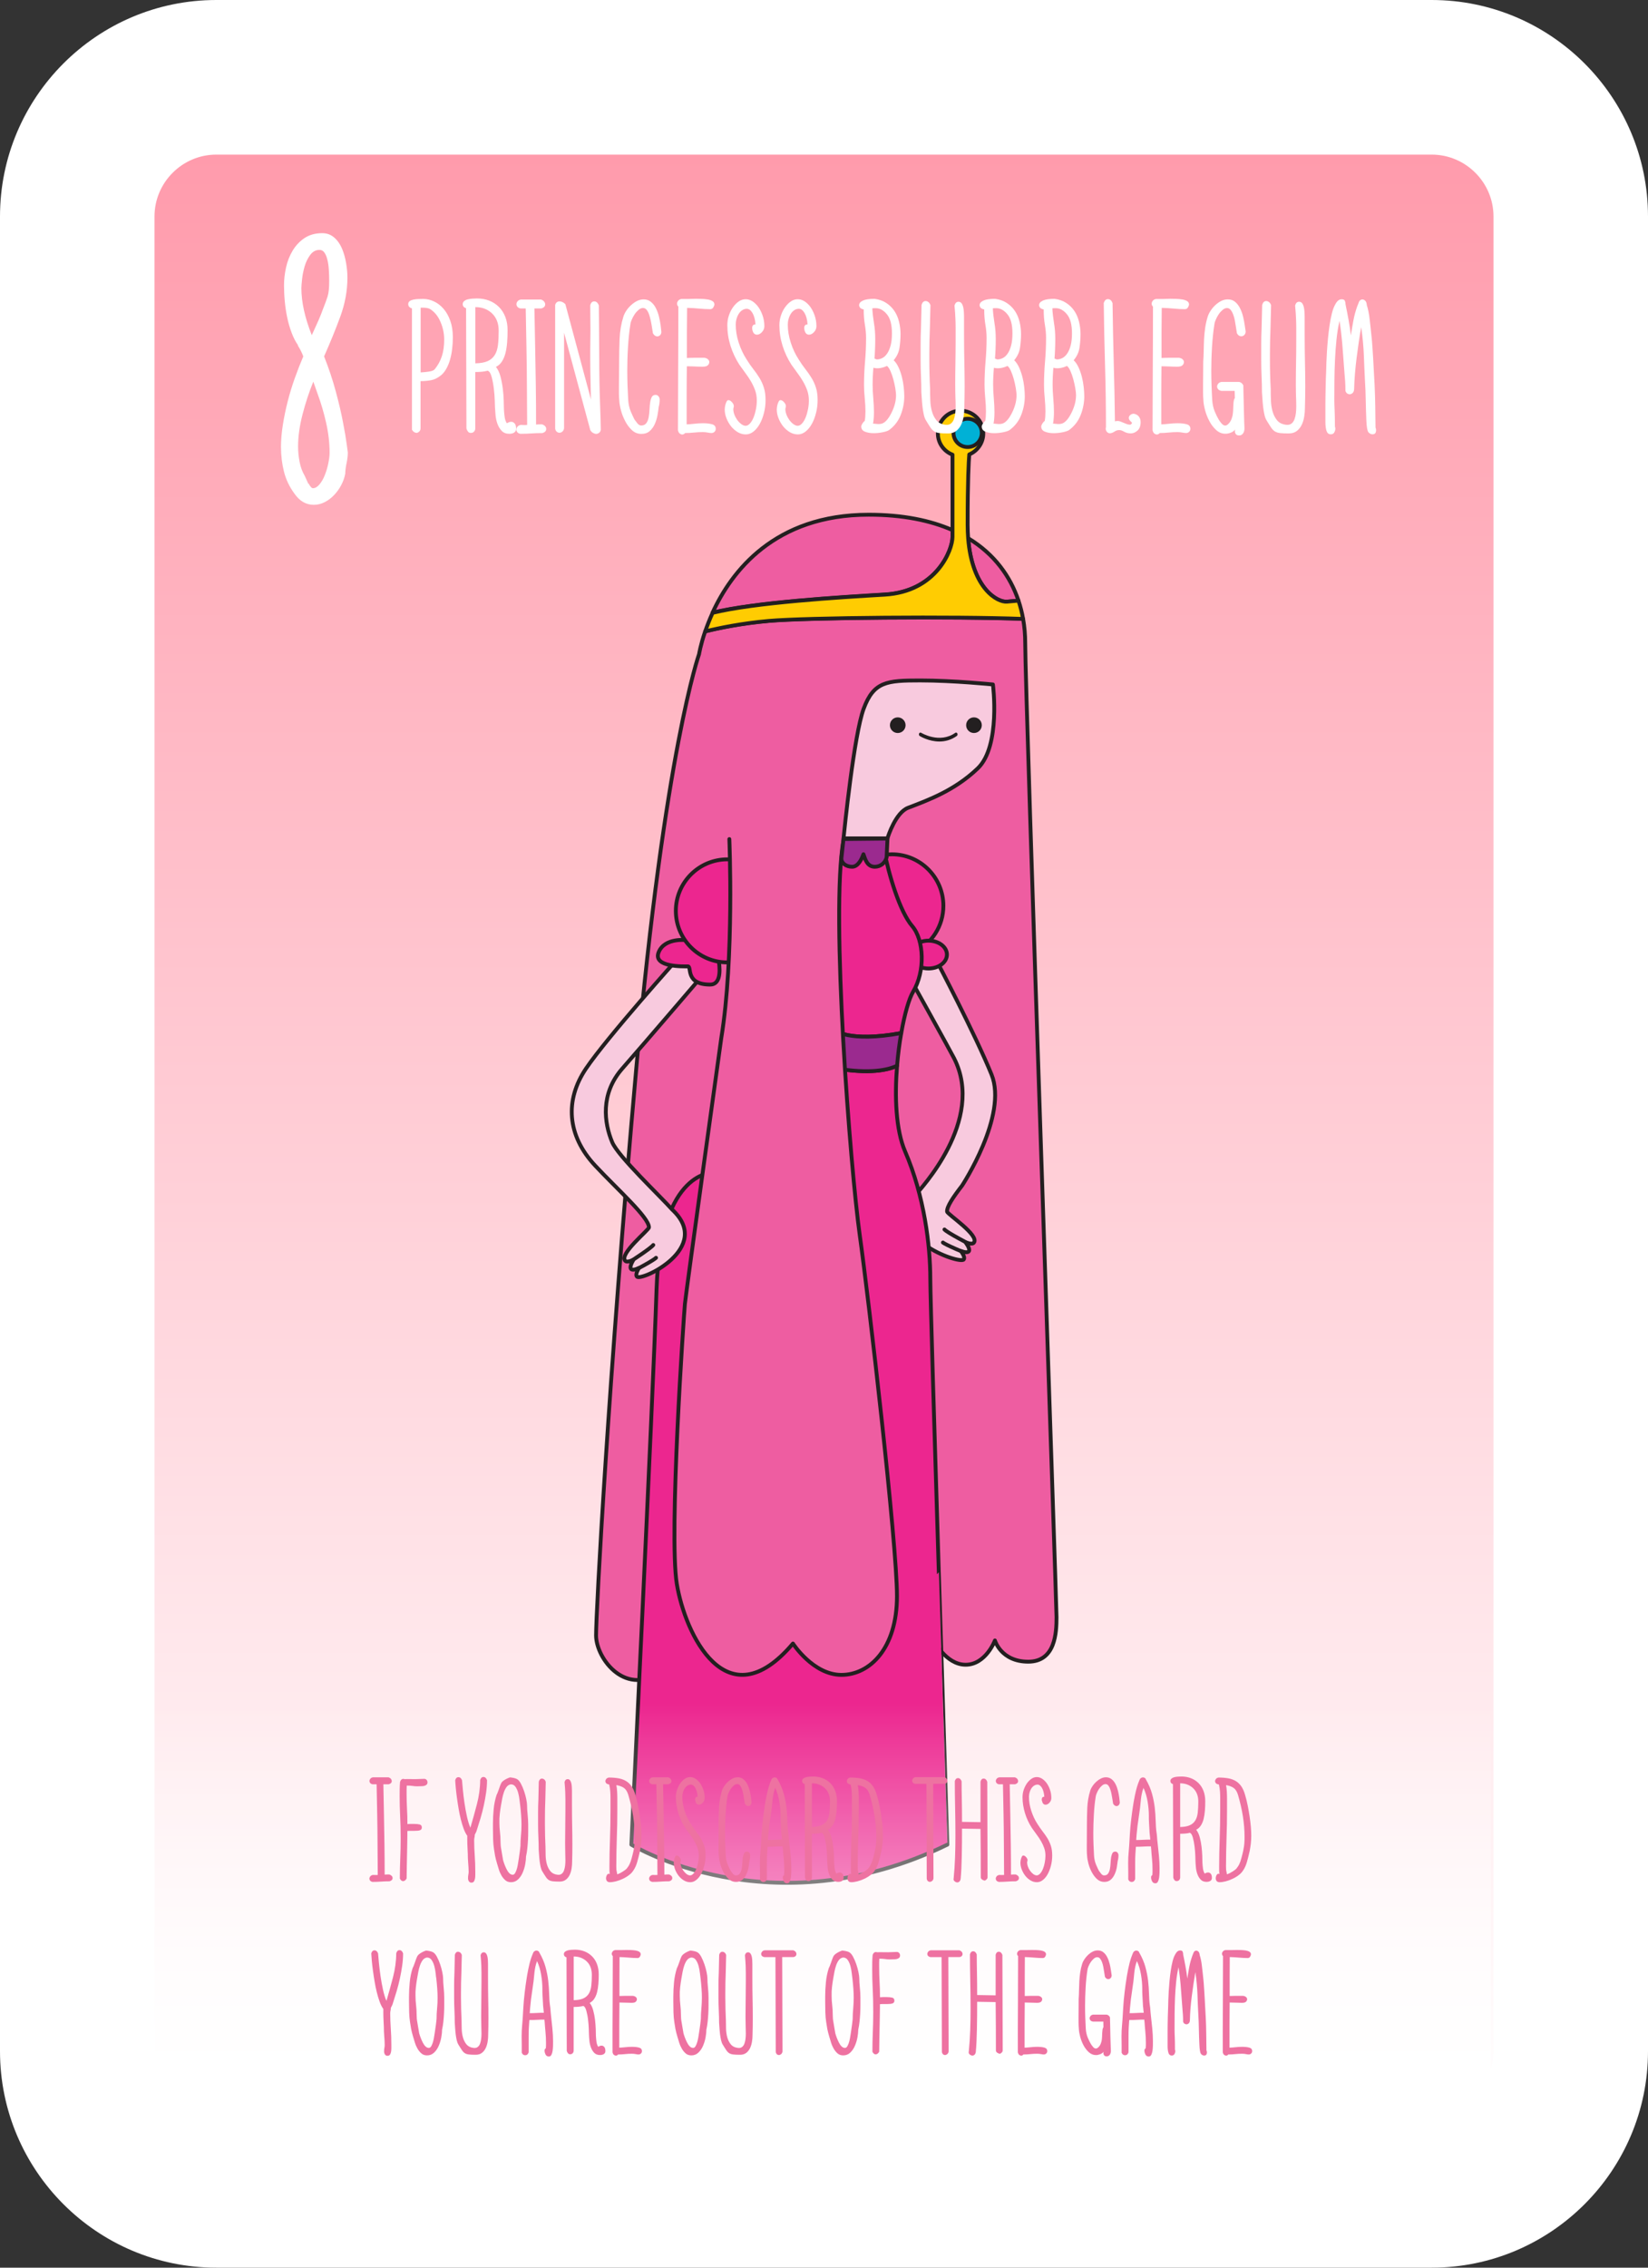 <?xml version="1.0" encoding="utf-8"?>
<!-- Generator: Adobe Illustrator 23.0.3, SVG Export Plug-In . SVG Version: 6.00 Build 0)  -->
<svg version="1.1" id="Layer_1" xmlns="http://www.w3.org/2000/svg" xmlns:xlink="http://www.w3.org/1999/xlink" x="0px" y="0px"
	 viewBox="0 0 320 440" style="enable-background:new 0 0 320 440;" xml:space="preserve">
<rect x="0" y="0" width="320" height="440" fill="#333333" stroke="none"/>
<style type="text/css">
	.st0{fill:#FFFFFF;}
	.st1{fill:url(#SVGID_1_);}
	.st2{clip-path:url(#SVGID_3_);}
	.st3{clip-path:url(#SVGID_7_);}
	.st4{clip-path:url(#SVGID_14_);}
	.st5{fill:#57426C;}
	.st6{fill:#CCCCCC;}
	.st7{fill:url(#SVGID_15_);}
	.st8{fill:#EE5DA1;}
	.st9{fill:none;stroke:#231F20;stroke-width:0.747;stroke-linecap:round;stroke-linejoin:round;stroke-miterlimit:10;}
	.st10{fill:#FFCC02;}
	.st11{fill:#00B1D6;}
	.st12{fill:#F8CADE;}
	.st13{fill:#EC268F;}
	.st14{fill:#9B2A8F;}
	.st15{fill:#231F20;}
	.st16{fill:url(#SVGID_16_);}
	.st17{fill:url(#SVGID_17_);}
	.st18{fill:none;stroke:#231F20;stroke-width:0.498;stroke-linecap:round;stroke-linejoin:round;stroke-miterlimit:10;}
	.st19{fill:#DEF0EA;}
	.st20{fill:#CB2027;}
	.st21{fill:#898B8D;}
	.st22{fill:#201B57;}
	.st23{fill:none;stroke:#231F20;stroke-width:0.747;stroke-miterlimit:10;}
	.st24{fill:#430925;}
	.st25{fill:#C55BA1;}
	.st26{fill:none;stroke:#231F20;stroke-width:0.498;stroke-miterlimit:10;}
	.st27{fill:none;stroke:#231F20;stroke-width:0.249;stroke-linecap:round;stroke-linejoin:round;stroke-miterlimit:10;}
	.st28{fill:url(#SVGID_18_);}
	.st29{fill:url(#SVGID_19_);}
	.st30{fill:#94D8F1;}
	.st31{fill:#004891;}
	.st32{fill:none;stroke:#231F20;stroke-width:1.244;stroke-linecap:round;stroke-linejoin:round;stroke-miterlimit:10;}
	.st33{fill:none;stroke:#231F20;stroke-width:0.871;stroke-linecap:round;stroke-linejoin:round;stroke-miterlimit:10;}
	.st34{fill:none;stroke:#231F20;stroke-width:0.996;stroke-linecap:round;stroke-linejoin:round;stroke-miterlimit:10;}
	.st35{fill:#CA1F8D;}
	.st36{fill:none;stroke:#231F20;stroke-width:0.693;stroke-linecap:round;stroke-linejoin:round;stroke-miterlimit:10;}
	.st37{fill:#FFCE01;}
	.st38{fill:#ED2433;}
	.st39{fill:#E27588;}
	.st40{fill:url(#SVGID_20_);}
	.st41{fill:url(#SVGID_21_);}
	.st42{fill:url(#SVGID_22_);}
	.st43{fill:#FCB614;}
	.st44{fill:none;stroke:#231F20;stroke-width:1.439;stroke-linecap:round;stroke-linejoin:round;stroke-miterlimit:10;}
	.st45{fill:none;stroke:#231F20;stroke-width:0.996;stroke-miterlimit:10;}
	.st46{fill:url(#SVGID_23_);}
	.st47{fill:#FBCEC0;}
	.st48{fill:#0093CD;}
	.st49{fill:#7FC579;}
	.st50{fill:#00A551;}
	.st51{fill:#0061AE;}
	.st52{fill:url(#SVGID_24_);}
	.st53{fill:url(#SVGID_25_);}
	.st54{fill:#5F958A;}
	.st55{fill:#84E2CE;}
	.st56{fill:#6FBFA4;}
	.st57{fill:#E2FFEE;}
	.st58{fill:#660029;}
	.st59{fill:#E80042;}
	.st60{fill:#63ECFF;}
	.st61{fill:#4D99AA;}
	.st62{fill:#416B60;}
	.st63{fill:#7E7841;}
	.st64{fill:#66F82C;}
	.st65{fill:#F6E400;}
	.st66{fill:url(#SVGID_26_);}
	.st67{fill:url(#SVGID_27_);}
	.st68{fill:#B18DC4;}
	.st69{fill:url(#SVGID_28_);}
	.st70{fill:url(#SVGID_29_);}
	.st71{fill:url(#SVGID_30_);}
	.st72{fill:#F3D94A;stroke:#000000;stroke-width:0.5;stroke-miterlimit:10;}
	.st73{fill:#D0FF47;}
	.st74{fill:#FF5DC1;}
	.st75{fill:#CB0002;}
	.st76{clip-path:url(#SVGID_32_);}
	.st77{clip-path:url(#SVGID_34_);}
	.st78{fill:#A0A0A0;stroke:#FFFFFF;stroke-width:10;stroke-miterlimit:10;}
	.st79{clip-path:url(#SVGID_38_);}
	.st80{clip-path:url(#SVGID_40_);}
	.st81{fill:none;stroke:#FFFFFF;stroke-width:10;stroke-linejoin:bevel;stroke-miterlimit:10;}
	.st82{fill:none;stroke:#FFFFFF;stroke-width:10;stroke-miterlimit:10;}
	.st83{clip-path:url(#SVGID_44_);}
	.st84{clip-path:url(#SVGID_46_);}
	.st85{fill:url(#SVGID_49_);}
	.st86{fill:url(#SVGID_50_);}
	.st87{fill:#EE72A1;}
	.st88{fill:url(#SVGID_51_);}
	.st89{fill:url(#SVGID_52_);}
	.st90{fill:#828168;}
	.st91{fill:url(#SVGID_53_);}
	.st92{fill:url(#SVGID_54_);}
	.st93{fill:#4172A1;}
	.st94{fill:url(#SVGID_55_);}
	.st95{fill:url(#SVGID_56_);}
	.st96{fill:#EE730C;}
	.st97{fill:url(#SVGID_57_);}
	.st98{fill:url(#SVGID_58_);}
	.st99{fill:#027A8E;}
	.st100{fill:url(#SVGID_59_);}
	.st101{fill:url(#SVGID_60_);}
	.st102{fill:#08B778;}
	.st103{fill:url(#SVGID_61_);}
	.st104{fill:url(#SVGID_62_);}
	.st105{fill:#6A498E;}
	.st106{fill:url(#SVGID_63_);}
	.st107{fill:url(#SVGID_64_);}
	.st108{fill:#89C408;}
	.st109{clip-path:url(#SVGID_68_);}
	.st110{clip-path:url(#SVGID_70_);}
	.st111{clip-path:url(#SVGID_72_);}
	.st112{clip-path:url(#SVGID_76_);}
	.st113{clip-path:url(#SVGID_78_);}
	.st114{fill:none;stroke:#FFFFFF;stroke-miterlimit:10;}
</style>
<path class="st0" d="M42,440c-23.16,0-42-18.84-42-42V42C0,18.84,18.84,0,42,0h236c23.16,0,42,18.84,42,42v356
	c0,23.16-18.84,42-42,42H42z"/>
<linearGradient id="SVGID_1_" gradientUnits="userSpaceOnUse" x1="160" y1="410" x2="160" y2="30">
	<stop  offset="0" style="stop-color:#FFFFFF"/>
	<stop  offset="1" style="stop-color:#FF9BAC"/>
</linearGradient>
<path class="st1" d="M278,410H42c-6.6,0-12-5.4-12-12V42c0-6.6,5.4-12,12-12h236c6.6,0,12,5.4,12,12v356
	C290,404.6,284.6,410,278,410z"/>
<g>
	<path class="st8" d="M195.54,116.74c0.55-0.05,1.35-0.13,2.22-0.2c-1.58-4.7-4.67-9.04-9.77-12.11
		C188.75,114.25,193.73,116.92,195.54,116.74"/>
	<path class="st9" d="M195.54,116.74c0.55-0.05,1.35-0.13,2.22-0.2c-1.58-4.7-4.67-9.04-9.77-12.11
		C188.75,114.25,193.73,116.92,195.54,116.74z"/>
	<path class="st8" d="M184.95,104.19v-1.33c-4.26-1.87-9.62-2.99-16.28-2.99c-18.29,0-26.65,11.04-30.31,19.01
		c8.19-2.01,24.54-3,33.44-3.53C181.81,114.77,184.95,106.74,184.95,104.19"/>
	<path class="st9" d="M184.95,104.19v-1.33c-4.26-1.87-9.62-2.99-16.28-2.99c-18.29,0-26.65,11.04-30.31,19.01
		c8.19-2.01,24.54-3,33.44-3.53C181.81,114.77,184.95,106.74,184.95,104.19z"/>
	<path class="st8" d="M199.07,124.78c0-1.56-0.13-3.14-0.41-4.71c-13.16-0.5-42.04-0.26-49.39,0.39c-5.39,0.48-9.76,1.4-12.34,2.04
		c-0.91,2.65-1.19,4.43-1.19,4.43s-6.67,18.63-12.16,80c-5.49,61.38-7.84,105.88-7.84,110.39s5.88,12.35,13.14,6.67h50.78l1.57-5.88
		c0,0,2.35,4.9,6.27,4.9c3.92,0,5.69-4.71,5.69-4.71s1.18,4.12,6.47,4.12c5.29,0,5.49-5.69,5.49-8.63
		C205.15,310.86,199.07,134.98,199.07,124.78"/>
	<path class="st9" d="M199.07,124.78c0-1.56-0.13-3.14-0.41-4.71c-13.16-0.5-42.04-0.26-49.39,0.39c-5.39,0.48-9.76,1.4-12.34,2.04
		c-0.91,2.65-1.19,4.43-1.19,4.43s-6.67,18.63-12.16,80c-5.49,61.38-7.84,105.88-7.84,110.39s5.88,12.35,13.14,6.67h50.78l1.57-5.88
		c0,0,2.35,4.9,6.27,4.9c3.92,0,5.69-4.71,5.69-4.71s1.18,4.12,6.47,4.12c5.29,0,5.49-5.69,5.49-8.63
		C205.15,310.86,199.07,134.98,199.07,124.78z"/>
	<path class="st10" d="M197.76,116.54c-0.87,0.07-1.67,0.14-2.22,0.2c-1.81,0.18-6.79-2.49-7.55-12.31c-0.06-0.82-0.1-1.68-0.1-2.59
		c0-8.77,0.21-12.37,0.32-13.67c1.59-0.67,2.72-2.24,2.72-4.07c0-2.44-1.98-4.41-4.41-4.41c-2.44,0-4.41,1.97-4.41,4.41
		c0,1.88,1.18,3.49,2.84,4.12v14.65v1.33c0,2.55-3.14,10.59-13.14,11.18c-8.9,0.52-25.26,1.52-33.44,3.53
		c-0.6,1.31-1.07,2.53-1.44,3.61c2.58-0.64,6.95-1.56,12.34-2.04c7.35-0.65,36.23-0.9,49.39-0.39
		C198.45,118.88,198.15,117.7,197.76,116.54"/>
	<path class="st9" d="M197.76,116.54c-0.87,0.07-1.67,0.14-2.22,0.2c-1.81,0.18-6.79-2.49-7.55-12.31c-0.06-0.82-0.1-1.68-0.1-2.59
		c0-8.77,0.21-12.37,0.32-13.67c1.59-0.67,2.72-2.24,2.72-4.07c0-2.44-1.98-4.41-4.41-4.41c-2.44,0-4.41,1.97-4.41,4.41
		c0,1.88,1.18,3.49,2.84,4.12v14.65v1.33c0,2.55-3.14,10.59-13.14,11.18c-8.9,0.52-25.26,1.52-33.44,3.53
		c-0.6,1.31-1.07,2.53-1.44,3.61c2.58-0.64,6.95-1.56,12.34-2.04c7.35-0.65,36.23-0.9,49.39-0.39
		C198.45,118.88,198.15,117.7,197.76,116.54z"/>
	<path class="st11" d="M190.64,83.99c0,1.52-1.23,2.75-2.75,2.75c-1.52,0-2.75-1.23-2.75-2.75c0-1.52,1.23-2.74,2.75-2.74
		C189.41,81.25,190.64,82.47,190.64,83.99"/>
	<path class="st9" d="M190.64,83.99c0,1.52-1.23,2.75-2.75,2.75c-1.52,0-2.75-1.23-2.75-2.75c0-1.52,1.23-2.74,2.75-2.74
		C189.41,81.25,190.64,82.47,190.64,83.99z"/>
	<path class="st12" d="M185.25,205.32c-0.79-1.55-8.75-15.88-8.75-15.88l1.77-3.01h3.6c0,0,7.43,14.12,10.66,22.06
		c3.23,7.94-5.72,21.56-5.72,21.56c-1.75,2.25-2.99,4.11-2.91,5.04c0.05,0.52,6.38,4.62,5.19,6.04c-0.21,0.26-0.77,0.22-1.6-0.07
		c0.6,0.83,0.85,1.46,0.63,1.74c-0.2,0.25-0.74,0.22-1.52-0.05c0.54,0.77,0.75,1.35,0.54,1.62c-0.69,1.07-16.5-4.5-9.24-12.65
		C178.49,230.9,191.42,217.44,185.25,205.32"/>
	<path class="st9" d="M185.25,205.32c-0.79-1.55-8.75-15.88-8.75-15.88l1.77-3.01h3.6c0,0,7.43,14.12,10.66,22.06
		c3.23,7.94-5.72,21.56-5.72,21.56c-1.75,2.25-2.99,4.11-2.91,5.04c0.05,0.52,6.38,4.62,5.19,6.04c-0.21,0.26-0.77,0.22-1.6-0.07
		c0.6,0.83,0.85,1.46,0.63,1.74c-0.2,0.25-0.74,0.22-1.52-0.05c0.54,0.77,0.75,1.35,0.54,1.62c-0.69,1.07-16.5-4.5-9.24-12.65
		C178.49,230.9,191.42,217.44,185.25,205.32z"/>
	<path class="st12" d="M188.15,241.35c0,0-4.14-2.13-4.76-2.79"/>
	<path class="st9" d="M188.15,241.35c0,0-4.14-2.13-4.76-2.79"/>
	<path class="st12" d="M187.02,242.94c-4.16-1.72-4.09-2.02-3.84-1.79"/>
	<path class="st9" d="M187.02,242.94c-4.16-1.72-4.09-2.02-3.84-1.79"/>
	<path class="st13" d="M170.08,166.25c0.98-0.32,2.02-0.49,3.1-0.49c5.52,0,10,4.48,10,10c0,3.91-2.25,7.3-5.52,8.95"/>
	<path class="st9" d="M170.08,166.25c0.98-0.32,2.02-0.49,3.1-0.49c5.52,0,10,4.48,10,10c0,3.91-2.25,7.3-5.52,8.95"/>
	<path class="st13" d="M183.87,185.22c0,1.49-1.6,2.7-3.58,2.7c-1.98,0-3.58-1.21-3.58-2.7s1.6-2.7,3.58-2.7
		C182.27,182.52,183.87,183.73,183.87,185.22"/>
	<path class="st9" d="M183.87,185.22c0,1.49-1.6,2.7-3.58,2.7c-1.98,0-3.58-1.21-3.58-2.7s1.6-2.7,3.58-2.7
		C182.27,182.52,183.87,183.73,183.87,185.22z"/>
	<path class="st13" d="M180.64,248.11c0-6.47-1.17-16.08-4.9-24.71c-1.8-4.17-2.04-10.61-1.55-16.62c-1.84,0.88-5.32,1.6-11.79,0.54
		l-0.39-7.45c0,0,2.79,2.44,12.99,0.58c0.65-3.71,1.51-6.7,2.31-8.03c2.35-3.92,2.16-10-0.2-12.75c-2.35-2.74-4.51-9.8-5.49-14.9
		h-21.77l-11.18,62.75c0,0-10.39-0.78-11.18,22.55c-0.78,23.33-4.9,107.85-4.9,107.85s27.06,16.67,61.37,0
		C183.97,357.92,180.64,254.58,180.64,248.11"/>
	<path class="st9" d="M180.64,248.11c0-6.47-1.17-16.08-4.9-24.71c-1.8-4.17-2.04-10.61-1.55-16.62c-1.84,0.88-5.32,1.6-11.79,0.54
		l-0.39-7.45c0,0,2.79,2.44,12.99,0.58c0.65-3.71,1.51-6.7,2.31-8.03c2.35-3.92,2.16-10-0.2-12.75c-2.35-2.74-4.51-9.8-5.49-14.9
		h-21.77l-11.18,62.75c0,0-10.39-0.78-11.18,22.55c-0.78,23.33-4.9,107.85-4.9,107.85s27.06,16.67,61.37,0
		C183.97,357.92,180.64,254.58,180.64,248.11z"/>
	<path class="st14" d="M162.01,199.87l0.39,7.45c6.46,1.06,9.95,0.34,11.79-0.54c0.18-2.22,0.46-4.38,0.81-6.33
		C164.8,202.32,162.01,199.87,162.01,199.87"/>
	<path class="st9" d="M162.01,199.87l0.39,7.45c6.46,1.06,9.95,0.34,11.79-0.54c0.18-2.22,0.46-4.38,0.81-6.33
		C164.8,202.32,162.01,199.87,162.01,199.87z"/>
	<path class="st12" d="M130.53,234.71c-2.29-2.58-10.5-10.33-11.65-13.07c-1.57-3.73-2.35-9.41,1.96-14.31
		c4.31-4.9,17.06-19.8,17.06-19.8l-6.27-1.57c0,0-13.73,15.29-17.84,21.37c-4.12,6.08-3.73,12.94,1.76,18.82
		c4.38,4.69,10.46,10.05,10.46,12c0,0.52-5.91,5.21-4.59,6.51c0.24,0.23,0.79,0.14,1.58-0.23c-0.52,0.89-0.71,1.53-0.46,1.8
		c0.22,0.23,0.75,0.15,1.51-0.19c-0.46,0.82-0.62,1.41-0.38,1.66C124.46,248.7,138.53,242.13,130.53,234.71"/>
	<path class="st9" d="M130.53,234.71c-2.29-2.58-10.5-10.33-11.65-13.07c-1.57-3.73-2.35-9.41,1.96-14.31
		c4.31-4.9,17.06-19.8,17.06-19.8l-6.27-1.57c0,0-13.73,15.29-17.84,21.37c-4.12,6.08-3.73,12.94,1.76,18.82
		c4.38,4.69,10.46,10.05,10.46,12c0,0.52-5.91,5.21-4.59,6.51c0.24,0.23,0.79,0.14,1.58-0.23c-0.52,0.89-0.71,1.53-0.46,1.8
		c0.22,0.23,0.75,0.15,1.51-0.19c-0.46,0.82-0.62,1.41-0.38,1.66C124.46,248.7,138.53,242.13,130.53,234.71z"/>
	<path class="st9" d="M122.37,244.8c0,0,3.92-2.52,4.48-3.23"/>
	<path class="st9" d="M123.65,246.27c3.98-2.11,3.88-2.4,3.65-2.15"/>
	<path class="st13" d="M133.38,182.42c0,0-4.31-0.59-5.49,2.35c-1.18,2.94,4.9,2.74,5.69,2.74c0.78,0-0.59,3.53,4.31,3.53
		c3.73,0,0.59-9.02,0.59-9.02L133.38,182.42z"/>
	<path class="st9" d="M133.38,182.42c0,0-4.31-0.59-5.49,2.35c-1.18,2.94,4.9,2.74,5.69,2.74c0.78,0-0.59,3.53,4.31,3.53
		c3.73,0,0.59-9.02,0.59-9.02L133.38,182.42z"/>
	<path class="st13" d="M144.57,186.17c-1.04,0.37-2.17,0.57-3.34,0.57c-5.52,0-10-4.48-10-10c0-5.52,4.48-10,10-10
		c0.87,0,1.71,0.11,2.51,0.32"/>
	<path class="st9" d="M144.57,186.17c-1.04,0.37-2.17,0.57-3.34,0.57c-5.52,0-10-4.48-10-10c0-5.52,4.48-10,10-10
		c0.87,0,1.71,0.11,2.51,0.32"/>
	<path class="st8" d="M141.62,162.81c0,0,0.98,23.14-1.57,38.63c0,0-6.86,49.41-7.06,51.57c-0.2,2.16-3.14,44.71-1.57,54.32
		c1.57,9.61,9.61,26.86,22.55,11.57c0,0,3.92,6.08,9.41,6.08c5.49,0,10.79-5.1,10.79-15.29c0-10.2-5.49-57.65-7.25-70.2
		c-1.76-12.55-5.69-62.35-3.14-76.47"/>
	<path class="st9" d="M141.62,162.81c0,0,0.98,23.14-1.57,38.63c0,0-6.86,49.41-7.06,51.57c-0.2,2.16-3.14,44.71-1.57,54.32
		c1.57,9.61,9.61,26.86,22.55,11.57c0,0,3.92,6.08,9.41,6.08c5.49,0,10.79-5.1,10.79-15.29c0-10.2-5.49-57.65-7.25-70.2
		c-1.76-12.55-5.69-62.35-3.14-76.47"/>
	<path class="st14" d="M163.78,162.8l-0.39,3.64c-0.11,1.05,0.95,1.74,2.06,1.74c1.19,0,1.88-1.52,2.21-2.43
		c0.33,0.91,0.68,2.43,2.21,2.43c1.12,0,2.06-0.79,2.29-1.84l0.17-3.68h0c-0.01,0.03-0.01,0.05-0.01,0.05L163.78,162.8z"/>
	<path class="st9" d="M163.78,162.8l-0.39,3.64c-0.11,1.05,0.95,1.74,2.06,1.74c1.19,0,1.88-1.52,2.21-2.43
		c0.33,0.91,0.68,2.43,2.21,2.43c1.12,0,2.06-0.79,2.29-1.84l0.17-3.68h0c-0.01,0.03-0.01,0.05-0.01,0.05L163.78,162.8z"/>
	<path class="st12" d="M192.8,132.81c0,0-7.65-0.78-14.12-0.78c-6.47,0-9.02,0.2-10.98,5.49c-1.87,5.04-3.73,23.4-3.91,25.15h8.53
		c0.15-0.49,1.6-5,4-5.93c3.88-1.49,9.02-3.33,13.53-7.65C194.36,144.78,192.8,132.81,192.8,132.81"/>
	<path class="st9" d="M192.8,132.81c0,0-7.65-0.78-14.12-0.78c-6.47,0-9.02,0.2-10.98,5.49c-1.87,5.04-3.73,23.4-3.91,25.15h8.53
		c0.15-0.49,1.6-5,4-5.93c3.88-1.49,9.02-3.33,13.53-7.65C194.36,144.78,192.8,132.81,192.8,132.81z"/>
	<path class="st15" d="M175.84,140.71c0,0.84-0.68,1.52-1.52,1.52c-0.84,0-1.52-0.68-1.52-1.52c0-0.84,0.68-1.52,1.52-1.52
		C175.15,139.19,175.84,139.87,175.84,140.71"/>
	<path class="st15" d="M190.64,140.71c0,0.84-0.68,1.52-1.52,1.52c-0.84,0-1.52-0.68-1.52-1.52c0-0.84,0.68-1.52,1.52-1.52
		C189.96,139.19,190.64,139.87,190.64,140.71"/>
	<path class="st15" d="M182.4,143.88c-2.06,0-3.71-1.01-3.81-1.07c-0.15-0.09-0.2-0.3-0.13-0.48c0.08-0.17,0.25-0.24,0.4-0.15
		c0.04,0.02,3.57,2.18,6.63,0.01c0.14-0.1,0.32-0.04,0.4,0.12c0.08,0.17,0.04,0.39-0.1,0.49
		C184.65,143.61,183.47,143.88,182.4,143.88"/>
</g>
<linearGradient id="SVGID_3_" gradientUnits="userSpaceOnUse" x1="159.5" y1="411.5" x2="159.5" y2="330.5">
	<stop  offset="0" style="stop-color:#FFFFFF"/>
	<stop  offset="0.859" style="stop-color:#FFFFFF;stop-opacity:0.141"/>
	<stop  offset="1" style="stop-color:#FFFFFF;stop-opacity:0"/>
</linearGradient>
<path style="fill:url(#SVGID_3_);" d="M29.58,330.5h259.84c0.04,0,0.08,0.04,0.08,0.08v80.84c0,0.04-0.04,0.08-0.08,0.08H29.58
	c-0.04,0-0.08-0.04-0.08-0.08v-80.84C29.5,330.54,29.54,330.5,29.58,330.5z"/>
<g>
	<path class="st0" d="M55.14,91.52c-0.38-1.51-0.58-3.11-0.58-4.79c0-1.34,0.12-2.77,0.36-4.28c0.24-1.51,0.55-3.03,0.94-4.54
		c0.38-1.51,0.84-3.01,1.37-4.5c0.53-1.49,1.08-2.9,1.66-4.25c-0.1-0.29-0.24-0.62-0.43-1.01c-0.19-0.38-0.41-0.77-0.65-1.15h0.07
		c-0.48-0.67-0.9-1.49-1.26-2.45c-0.36-0.96-0.65-1.96-0.86-2.99c-0.22-1.03-0.37-2.09-0.47-3.17s-0.14-2.1-0.14-3.06
		c0-1.1,0.13-2.26,0.4-3.46c0.26-1.2,0.7-2.29,1.3-3.28s1.37-1.79,2.3-2.41c0.94-0.62,2.08-0.94,3.42-0.94
		c0.91,0,1.69,0.29,2.34,0.86s1.15,1.3,1.51,2.16c0.36,0.87,0.62,1.8,0.79,2.81s0.25,1.94,0.25,2.81c0,2.54-0.47,5.08-1.4,7.6
		s-1.98,5.08-3.13,7.67c0.91,2.3,1.67,4.57,2.27,6.8c0.6,2.23,1.07,4.22,1.4,5.98c0.34,1.75,0.58,3.17,0.72,4.25l0.22,1.62
		c0,0.58-0.08,1.27-0.25,2.09s-0.25,1.49-0.25,2.02c-0.14,0.77-0.41,1.51-0.79,2.23c-0.38,0.72-0.85,1.37-1.4,1.94
		c-0.55,0.58-1.16,1.03-1.84,1.37c-0.67,0.34-1.37,0.5-2.09,0.5c-1.49,0-2.74-0.72-3.74-2.16C56.2,94.46,55.52,93.03,55.14,91.52z
		 M58.74,80.43c-0.58,2.23-0.86,4.31-0.86,6.23c0,0.96,0.1,1.94,0.29,2.95s0.53,1.92,1.01,2.74l0.72,1.58v-0.14
		c0.34,0.62,0.62,0.94,0.86,0.94c0.43,0,0.85-0.24,1.26-0.72c0.41-0.48,0.76-1.08,1.04-1.8c0.29-0.72,0.52-1.48,0.68-2.27
		S64,88.46,64,87.88c0-1.92-0.23-3.88-0.68-5.87s-1-3.83-1.62-5.51l-0.86-2.45C60.01,76.07,59.32,78.19,58.74,80.43z M61.87,62.1
		c0.31-0.72,0.59-1.42,0.83-2.09l0.5-1.3c0.14-0.38,0.28-0.77,0.4-1.15c0.12-0.38,0.2-0.82,0.25-1.3s0.07-1.06,0.07-1.73
		c0-0.77-0.02-1.51-0.07-2.23c-0.05-0.72-0.14-1.37-0.29-1.94c-0.14-0.58-0.34-1.03-0.58-1.37c-0.24-0.34-0.55-0.5-0.94-0.5
		c-0.72,0-1.32,0.32-1.8,0.97c-0.48,0.65-0.84,1.38-1.08,2.2c-0.24,0.82-0.41,1.64-0.5,2.48s-0.14,1.43-0.14,1.76
		c0,2.69,0.67,5.74,2.02,9.14L61.87,62.1z"/>
</g>
<g>
	<path class="st0" d="M79.99,83.38V59.84c-0.48-0.14-0.72-0.42-0.72-0.83c0-0.26,0.1-0.46,0.29-0.59c0.19-0.13,0.43-0.23,0.72-0.29
		c0.29-0.06,0.61-0.1,0.95-0.11c0.35-0.01,0.67-0.02,0.95-0.02c0.7,0,1.39,0.16,2.09,0.49c0.7,0.32,1.31,0.8,1.85,1.42
		s0.98,1.4,1.31,2.32s0.5,1.99,0.5,3.19c0,0.77-0.04,1.52-0.13,2.25c-0.08,0.73-0.22,1.42-0.4,2.07c-0.18,0.65-0.42,1.24-0.72,1.78
		c-0.3,0.54-0.65,0.98-1.06,1.31c-0.62,0.5-1.26,0.82-1.91,0.94c-0.65,0.12-1.33,0.18-2.05,0.18v9.14c0,0.43-0.23,0.73-0.68,0.9
		C80.57,84,80.23,83.79,79.99,83.38z M82.83,59.75c-0.26-0.04-0.54-0.05-0.83-0.05h-0.32v12.56c0.5-0.02,1.04-0.08,1.6-0.16
		c0.56-0.08,0.94-0.23,1.13-0.45c0.62-0.77,1.09-1.61,1.39-2.54c0.3-0.92,0.45-2,0.45-3.22c0-1.18-0.24-2.32-0.72-3.44
		c-0.48-1.12-1.16-1.95-2.05-2.5C83.31,59.86,83.1,59.79,82.83,59.75z"/>
	<path class="st0" d="M89.85,59.02c0-0.24,0.09-0.44,0.27-0.59s0.41-0.27,0.68-0.34c0.28-0.07,0.58-0.12,0.9-0.14
		s0.63-0.04,0.92-0.04c0.84,0,1.62,0.14,2.34,0.41c0.72,0.28,1.35,0.68,1.89,1.21c0.54,0.53,0.96,1.18,1.26,1.94
		s0.45,1.64,0.45,2.63c0,0.82-0.03,1.6-0.09,2.36c-0.06,0.76-0.17,1.44-0.32,2.05c-0.16,0.61-0.38,1.15-0.68,1.62
		c-0.3,0.47-0.69,0.82-1.17,1.06c0.38,0.48,0.68,1.1,0.88,1.87c0.2,0.77,0.35,1.55,0.45,2.36c0.1,0.8,0.16,1.57,0.18,2.3
		c0.02,0.73,0.04,1.3,0.04,1.71c0.02,0.48,0.07,0.97,0.14,1.48s0.22,0.91,0.43,1.22c0.31-0.19,0.59-0.29,0.83-0.29
		c0.26,0,0.49,0.11,0.68,0.32c0.19,0.22,0.29,0.56,0.29,1.04c0,0.31-0.12,0.55-0.36,0.72c-0.24,0.17-0.56,0.25-0.97,0.25
		c-0.62,0-1.12-0.19-1.48-0.58c-0.36-0.38-0.64-0.85-0.83-1.38c-0.19-0.54-0.31-1.1-0.36-1.69s-0.08-1.1-0.11-1.53
		c0-0.14-0.01-0.57-0.04-1.28c-0.02-0.71-0.08-1.48-0.18-2.3c-0.1-0.83-0.24-1.59-0.43-2.29c-0.19-0.7-0.44-1.09-0.76-1.19
		c-0.38,0.1-0.78,0.16-1.19,0.2c-0.41,0.04-0.82,0.05-1.22,0.05V83.1c0,0.24-0.08,0.45-0.23,0.63C91.91,83.91,91.69,84,91.4,84
		c-0.22,0-0.4-0.09-0.54-0.27c-0.14-0.18-0.24-0.38-0.29-0.59L90.5,59.81C90.07,59.66,89.85,59.4,89.85,59.02z M95.54,60.81
		c-0.86-0.82-1.94-1.22-3.24-1.22V70.5c1.01-0.02,1.81-0.17,2.39-0.43s1.04-0.65,1.37-1.17s0.53-1.16,0.63-1.94s0.14-1.7,0.14-2.75
		C96.84,62.76,96.4,61.63,95.54,60.81z"/>
	<path class="st0" d="M100.46,83.87c-0.13-0.16-0.2-0.33-0.2-0.52c0-0.19,0.07-0.38,0.22-0.56c0.14-0.18,0.36-0.29,0.65-0.34
		c0.19,0,0.38,0.01,0.58,0.02c0.19,0.01,0.41,0.01,0.65-0.02c-0.02-2.54-0.04-5.1-0.05-7.68c-0.01-2.58-0.04-5.13-0.09-7.65
		l-0.14-7.27h-1.01c-0.26-0.05-0.46-0.15-0.59-0.31s-0.2-0.33-0.2-0.52c0-0.19,0.07-0.38,0.22-0.56c0.14-0.18,0.36-0.29,0.65-0.34
		h3.92c0.26,0.1,0.46,0.23,0.59,0.4c0.13,0.17,0.2,0.35,0.2,0.54c0,0.38-0.25,0.65-0.76,0.79h-1.33l0.14,7.27
		c0.05,2.47,0.09,5.01,0.13,7.61c0.04,2.6,0.05,5.15,0.05,7.65c0.19-0.02,0.39-0.04,0.59-0.04h0.59c0.53,0.19,0.79,0.49,0.79,0.9
		c0,0.38-0.25,0.65-0.76,0.79c-0.74,0-1.45,0.02-2.12,0.07c-0.67,0.05-1.36,0.07-2.05,0.07h-0.07
		C100.79,84.13,100.59,84.03,100.46,83.87z"/>
	<path class="st0" d="M115.38,58.48c0.41,0,0.71,0.26,0.9,0.79c0.02,1.63,0.04,3.01,0.04,4.14c0,1.13,0.01,2.21,0.02,3.26
		c0.01,1.04,0.02,2.13,0.02,3.26s0.01,2.51,0.04,4.14c0,0.46,0.01,1.12,0.04,2c0.02,0.88,0.05,1.79,0.09,2.74s0.07,1.85,0.09,2.7
		c0.02,0.85,0.04,1.48,0.04,1.89c-0.05,0.26-0.16,0.46-0.34,0.59c-0.18,0.13-0.37,0.2-0.56,0.2c-0.17,0-0.37-0.06-0.59-0.18
		c-0.23-0.12-0.41-0.31-0.56-0.58l-5.08-18.86V83.1c-0.05,0.29-0.16,0.5-0.34,0.65s-0.37,0.22-0.56,0.22c-0.19,0-0.37-0.07-0.52-0.2
		c-0.16-0.13-0.26-0.33-0.31-0.59V59.16c0.14-0.46,0.43-0.68,0.86-0.68c0.38,0,0.76,0.18,1.12,0.54l4.97,18.5
		c-0.02-1.1-0.05-2.11-0.07-3.02c-0.02-0.91-0.04-1.75-0.05-2.5c-0.01-0.76-0.02-1.46-0.02-2.12v-1.93c0-0.62,0.01-1.24,0.02-1.85
		c0.01-0.61,0.02-1.27,0.02-1.96c0-0.7-0.01-1.44-0.02-2.23c-0.01-0.79-0.02-1.68-0.02-2.66C114.73,58.73,114.99,58.48,115.38,58.48
		z"/>
	<path class="st0" d="M128.17,65.04c-0.16,0.16-0.34,0.23-0.56,0.23c-0.14,0-0.29-0.05-0.43-0.14c-0.14-0.1-0.28-0.25-0.4-0.47
		l-0.22-1.37c-0.05-0.31-0.11-0.67-0.2-1.08s-0.19-0.79-0.31-1.15c-0.12-0.36-0.28-0.67-0.47-0.92c-0.19-0.25-0.43-0.38-0.72-0.38
		s-0.58,0.12-0.86,0.36s-0.54,0.52-0.76,0.85c-0.22,0.32-0.4,0.67-0.56,1.03c-0.16,0.36-0.25,0.66-0.27,0.9
		c-0.22,1.34-0.37,2.83-0.47,4.46c-0.1,1.63-0.14,3.16-0.14,4.57c0,0.96,0.02,1.91,0.05,2.84c0.04,0.94,0.08,1.87,0.13,2.81
		c0.05,0.84,0.22,1.6,0.5,2.27c0.29,0.67,0.53,1.19,0.72,1.55c0.17,0.24,0.36,0.49,0.58,0.76c0.22,0.26,0.46,0.4,0.72,0.4
		c0.46,0,0.79-0.16,1.01-0.47c0.22-0.31,0.37-0.7,0.45-1.15s0.14-0.95,0.16-1.49c0.02-0.54,0.07-1.03,0.14-1.46
		c0.07-0.41,0.18-0.74,0.32-0.99c0.14-0.25,0.38-0.38,0.72-0.38c0.22,0,0.4,0.09,0.56,0.27s0.23,0.4,0.23,0.67
		c0,0.19-0.02,0.43-0.05,0.72c-0.04,0.29-0.08,0.49-0.13,0.61c-0.05,0.48-0.13,1.02-0.23,1.62c-0.11,0.6-0.28,1.18-0.52,1.73
		c-0.24,0.55-0.57,1.01-0.99,1.39s-0.97,0.56-1.64,0.56c-0.7,0-1.3-0.24-1.82-0.72c-0.52-0.48-0.95-1.06-1.31-1.75
		c-0.36-0.68-0.64-1.39-0.83-2.12s-0.3-1.36-0.32-1.89c-0.05-0.46-0.07-0.91-0.07-1.37v-1.4c0-0.72,0.01-1.47,0.02-2.25
		c0.01-0.78,0.02-1.63,0.02-2.54c0-1.37,0.03-2.82,0.09-4.36c0.06-1.54,0.31-2.99,0.74-4.36c0.12-0.38,0.31-0.77,0.58-1.17
		c0.26-0.4,0.58-0.76,0.94-1.08c0.36-0.32,0.74-0.59,1.15-0.79c0.41-0.2,0.83-0.3,1.26-0.3c0.55,0,1.03,0.16,1.42,0.49
		c0.4,0.32,0.72,0.74,0.97,1.24s0.45,1.05,0.59,1.64c0.14,0.59,0.25,1.15,0.32,1.67l0.14,1.26
		C128.42,64.67,128.33,64.89,128.17,65.04z"/>
	<path class="st0" d="M131.68,71.85c0.02-3.92,0.04-8.04,0.04-12.36c-0.17-0.14-0.25-0.34-0.25-0.58c0-0.19,0.07-0.38,0.22-0.56
		c0.14-0.18,0.35-0.29,0.61-0.34h1.3c0.26,0,0.51-0.01,0.74-0.02c0.23-0.01,0.47-0.02,0.74-0.02c0.31,0,0.68,0.01,1.1,0.02
		c0.42,0.01,0.82,0.05,1.21,0.11c0.38,0.06,0.7,0.17,0.95,0.32s0.38,0.38,0.38,0.67c0,0.12-0.07,0.3-0.2,0.54
		c-0.13,0.24-0.34,0.36-0.63,0.36c-0.67,0-1.37-0.04-2.11-0.11c-0.73-0.07-1.52-0.12-2.36-0.14c0,0.82-0.01,1.63-0.02,2.45
		c-0.01,0.82-0.02,1.62-0.02,2.41v4.86c0.41-0.02,0.87-0.04,1.39-0.04h2.03c0.29,0.05,0.52,0.15,0.68,0.31
		c0.17,0.16,0.25,0.33,0.25,0.52c0,0.22-0.09,0.42-0.27,0.61c-0.18,0.19-0.52,0.29-1.03,0.29c-0.53,0-1.03-0.01-1.51-0.04
		c-0.48-0.02-1-0.04-1.55-0.04c-0.02,1.8-0.04,3.66-0.04,5.58v5.69c0.34,0,0.81-0.04,1.42-0.11c0.61-0.07,1.19-0.11,1.75-0.11
		c0.7,0,1.28,0.07,1.76,0.2c0.48,0.13,0.72,0.43,0.72,0.88c0,0.24-0.08,0.44-0.25,0.59c-0.17,0.16-0.36,0.23-0.58,0.23
		c-0.19,0-0.44-0.03-0.74-0.09s-0.62-0.09-0.95-0.09c-0.58,0-1.15,0.03-1.71,0.09c-0.56,0.06-1.13,0.09-1.71,0.09
		c-0.14,0.14-0.26,0.23-0.34,0.25s-0.15,0.04-0.2,0.04c-0.17,0-0.34-0.06-0.5-0.18c-0.17-0.12-0.29-0.34-0.36-0.65
		C131.65,79.65,131.66,75.77,131.68,71.85z"/>
	<path class="st0" d="M146.05,63.66c0-0.48,0.22-0.72,0.65-0.72c-0.07-0.94-0.27-1.67-0.59-2.21c-0.32-0.54-0.69-0.81-1.1-0.81
		c-0.34,0-0.64,0.1-0.92,0.29c-0.28,0.19-0.5,0.44-0.68,0.74c-0.18,0.3-0.32,0.63-0.41,0.99c-0.1,0.36-0.14,0.71-0.14,1.04
		c0,1.15,0.19,2.32,0.58,3.51s0.89,2.26,1.51,3.22c0.43,0.7,0.87,1.33,1.31,1.89c0.44,0.56,0.85,1.14,1.21,1.73
		c0.36,0.59,0.65,1.22,0.86,1.91c0.22,0.68,0.32,1.48,0.32,2.39c0,0.86-0.1,1.7-0.31,2.5c-0.2,0.8-0.47,1.51-0.81,2.12
		c-0.34,0.61-0.74,1.1-1.21,1.48c-0.47,0.37-0.97,0.56-1.49,0.56c-0.55,0-1.07-0.14-1.57-0.43c-0.49-0.29-0.92-0.67-1.3-1.13
		c-0.37-0.47-0.67-0.99-0.9-1.57c-0.23-0.58-0.34-1.15-0.34-1.73c0-0.1,0.01-0.24,0.04-0.43c0.02-0.19,0.07-0.39,0.13-0.59
		c0.06-0.2,0.13-0.38,0.22-0.54s0.2-0.23,0.34-0.23c0.22,0,0.44,0.13,0.68,0.4c0.24,0.26,0.36,0.52,0.36,0.76
		c0,0.1-0.02,0.19-0.05,0.29s-0.05,0.21-0.05,0.32c0,0.31,0.07,0.65,0.2,1.01c0.13,0.36,0.31,0.7,0.54,1.03
		c0.23,0.32,0.49,0.59,0.77,0.81s0.58,0.34,0.86,0.36c0.31,0,0.61-0.16,0.88-0.47c0.28-0.31,0.51-0.71,0.7-1.19
		c0.19-0.48,0.34-1.01,0.45-1.58c0.11-0.58,0.16-1.13,0.16-1.66c0-0.72-0.11-1.38-0.32-1.98c-0.22-0.6-0.49-1.18-0.81-1.73
		s-0.68-1.09-1.08-1.62l-1.17-1.62c-0.74-1.15-1.32-2.38-1.73-3.69c-0.41-1.31-0.61-2.63-0.61-3.98c0-0.67,0.1-1.31,0.31-1.91
		c0.2-0.6,0.47-1.13,0.81-1.6s0.71-0.84,1.13-1.12c0.42-0.28,0.86-0.41,1.31-0.41c0.82,0,1.58,0.43,2.3,1.3
		c0.38,0.48,0.7,1.06,0.95,1.75c0.25,0.68,0.38,1.41,0.38,2.18c0,0.43-0.16,0.82-0.47,1.15c-0.31,0.34-0.64,0.5-0.97,0.5
		c-0.46,0-0.76-0.32-0.9-0.97C146.06,63.88,146.05,63.78,146.05,63.66z"/>
	<path class="st0" d="M156.16,63.66c0-0.48,0.22-0.72,0.65-0.72c-0.07-0.94-0.27-1.67-0.59-2.21c-0.32-0.54-0.69-0.81-1.1-0.81
		c-0.34,0-0.64,0.1-0.92,0.29c-0.28,0.19-0.5,0.44-0.68,0.74c-0.18,0.3-0.32,0.63-0.41,0.99c-0.1,0.36-0.14,0.71-0.14,1.04
		c0,1.15,0.19,2.32,0.58,3.51c0.38,1.19,0.89,2.26,1.51,3.22c0.43,0.7,0.87,1.33,1.31,1.89c0.44,0.56,0.85,1.14,1.21,1.73
		c0.36,0.59,0.65,1.22,0.86,1.91c0.22,0.68,0.32,1.48,0.32,2.39c0,0.86-0.1,1.7-0.31,2.5c-0.2,0.8-0.47,1.51-0.81,2.12
		c-0.34,0.61-0.74,1.1-1.21,1.48c-0.47,0.37-0.97,0.56-1.49,0.56c-0.55,0-1.07-0.14-1.57-0.43c-0.49-0.29-0.92-0.67-1.3-1.13
		c-0.37-0.47-0.67-0.99-0.9-1.57c-0.23-0.58-0.34-1.15-0.34-1.73c0-0.1,0.01-0.24,0.04-0.43c0.02-0.19,0.07-0.39,0.13-0.59
		c0.06-0.2,0.13-0.38,0.22-0.54s0.2-0.23,0.34-0.23c0.22,0,0.44,0.13,0.68,0.4c0.24,0.26,0.36,0.52,0.36,0.76
		c0,0.1-0.02,0.19-0.05,0.29s-0.05,0.21-0.05,0.32c0,0.31,0.07,0.65,0.2,1.01c0.13,0.36,0.31,0.7,0.54,1.03
		c0.23,0.32,0.49,0.59,0.77,0.81c0.29,0.22,0.58,0.34,0.86,0.36c0.31,0,0.61-0.16,0.88-0.47c0.28-0.31,0.51-0.71,0.7-1.19
		s0.34-1.01,0.45-1.58c0.11-0.58,0.16-1.13,0.16-1.66c0-0.72-0.11-1.38-0.32-1.98c-0.22-0.6-0.49-1.18-0.81-1.73
		c-0.32-0.55-0.68-1.09-1.08-1.62l-1.17-1.62c-0.74-1.15-1.32-2.38-1.73-3.69c-0.41-1.31-0.61-2.63-0.61-3.98
		c0-0.67,0.1-1.31,0.31-1.91c0.2-0.6,0.47-1.13,0.81-1.6s0.71-0.84,1.13-1.12c0.42-0.28,0.86-0.41,1.31-0.41
		c0.82,0,1.58,0.43,2.3,1.3c0.38,0.48,0.7,1.06,0.95,1.75c0.25,0.68,0.38,1.41,0.38,2.18c0,0.43-0.16,0.82-0.47,1.15
		c-0.31,0.34-0.64,0.5-0.97,0.5c-0.46,0-0.76-0.32-0.9-0.97C156.17,63.88,156.16,63.78,156.16,63.66z"/>
	<path class="st0" d="M167.02,59.72c-0.13-0.16-0.2-0.33-0.2-0.52c0-0.36,0.25-0.65,0.74-0.88c0.49-0.23,1.24-0.34,2.25-0.34
		c0.89,0.12,1.65,0.39,2.29,0.81s1.16,0.94,1.57,1.55s0.71,1.31,0.9,2.09c0.19,0.78,0.29,1.58,0.29,2.39c0,0.89-0.07,1.77-0.2,2.65
		s-0.51,1.69-1.13,2.43c0.36,0.34,0.67,0.79,0.94,1.37s0.48,1.19,0.65,1.85s0.29,1.33,0.36,2s0.11,1.26,0.11,1.76
		c0,1.22-0.23,2.44-0.7,3.64s-1.23,2.18-2.29,2.95c-0.22,0.14-0.62,0.28-1.21,0.4c-0.59,0.12-1.17,0.18-1.75,0.18
		c-0.65,0-1.21-0.1-1.69-0.29c-0.48-0.19-0.72-0.53-0.72-1.01c0-0.14,0.08-0.34,0.23-0.58s0.31-0.41,0.45-0.5
		c0.1-0.55,0.14-1.16,0.14-1.84c0-0.77-0.05-1.62-0.14-2.57c-0.1-0.95-0.14-1.81-0.14-2.57c0-1.54,0.07-3.05,0.2-4.55
		c0.13-1.5,0.2-3.03,0.2-4.59c0-0.79-0.08-1.64-0.23-2.54c-0.16-0.9-0.23-1.89-0.23-2.97C167.37,59.97,167.15,59.87,167.02,59.72z
		 M169.91,67.71c-0.02,0.63-0.06,1.25-0.11,1.85c0.24,0.12,0.4,0.18,0.47,0.18c0.36,0,0.71-0.09,1.06-0.27
		c0.35-0.18,0.66-0.47,0.94-0.88s0.5-0.93,0.67-1.57s0.25-1.42,0.25-2.36c0-1.66-0.32-2.88-0.97-3.67
		c-0.65-0.79-1.37-1.19-2.16-1.19h-0.32c-0.12,0-0.24,0.01-0.36,0.04c0.05,0.91,0.16,1.86,0.32,2.84c0.17,0.98,0.25,2.02,0.25,3.1
		C169.95,66.43,169.94,67.07,169.91,67.71z M173.84,75.3c-0.1-0.56-0.22-1.13-0.38-1.71c-0.16-0.58-0.34-1.11-0.56-1.6
		s-0.44-0.82-0.68-0.99c-0.38,0.19-0.81,0.33-1.28,0.41s-0.92,0.07-1.35-0.05c-0.05,0.55-0.08,1.1-0.11,1.66
		c-0.02,0.55-0.04,1.09-0.04,1.62c0,0.77,0.04,1.64,0.13,2.63c0.08,0.98,0.13,1.87,0.13,2.66c0,0.41-0.01,0.79-0.04,1.15
		c-0.02,0.36-0.07,0.73-0.14,1.12c0.17,0,0.34,0.01,0.52,0.04c0.18,0.02,0.34,0.04,0.49,0.04c0.24,0,0.46-0.02,0.65-0.07
		c0.19-0.05,0.38-0.14,0.58-0.29c0.19-0.14,0.39-0.34,0.59-0.59s0.41-0.58,0.63-0.99c0.31-0.58,0.56-1.18,0.74-1.8
		c0.18-0.62,0.27-1.26,0.27-1.91C173.98,76.3,173.93,75.87,173.84,75.3z"/>
	<path class="st0" d="M186.11,58.55c0.24,0,0.43,0.09,0.58,0.27c0.14,0.18,0.25,0.41,0.32,0.68c0.07,0.28,0.12,0.58,0.14,0.92
		c0.02,0.34,0.04,0.67,0.04,1.01v3.31c0,1.15,0.01,2.17,0.02,3.04c0.01,0.88,0.02,1.7,0.04,2.47l0.04,2.25
		c0.01,0.73,0.02,1.53,0.02,2.39c0,0.7-0.01,1.41-0.02,2.14s-0.03,1.47-0.05,2.21c0,0.48-0.04,1-0.13,1.57s-0.24,1.09-0.47,1.58
		c-0.23,0.49-0.55,0.9-0.95,1.22c-0.41,0.32-0.94,0.49-1.58,0.49c-0.72,0-1.28-0.02-1.69-0.07c-0.41-0.05-0.74-0.16-1.01-0.32
		c-0.26-0.17-0.51-0.42-0.74-0.76c-0.23-0.34-0.52-0.8-0.88-1.4c-0.17-0.26-0.31-0.63-0.41-1.1c-0.11-0.47-0.19-0.97-0.25-1.49
		c-0.06-0.53-0.11-1.05-0.14-1.57l-0.09-1.31c0-0.94-0.02-1.95-0.07-3.04s-0.07-2.14-0.07-3.15v-3.11c0-1.02,0.02-2.06,0.07-3.11
		l0.11-4.5c0.14-0.5,0.41-0.76,0.79-0.76c0.19,0,0.37,0.07,0.54,0.2c0.17,0.13,0.3,0.33,0.4,0.59l-0.11,4.43
		c-0.07,1.7-0.11,3.4-0.11,5.08v1.15c0,0.94,0.01,1.87,0.04,2.81c0.02,0.94,0.06,1.86,0.11,2.77c0,0.7,0.01,1.43,0.04,2.21
		c0.02,0.78,0.13,1.51,0.32,2.18c0.19,0.67,0.49,1.25,0.88,1.73c0.4,0.48,0.98,0.77,1.75,0.86c0.43,0.05,0.78-0.03,1.04-0.23
		c0.26-0.2,0.46-0.49,0.59-0.85c0.13-0.36,0.22-0.76,0.27-1.19s0.07-0.86,0.07-1.3c0-0.55-0.01-1.13-0.04-1.75
		c-0.02-0.61-0.04-1.45-0.04-2.5c0-1.37,0.01-2.78,0.04-4.23c0.02-1.45,0.04-2.92,0.04-4.41V63.7c0-0.55-0.01-1.15-0.04-1.8
		c-0.02-0.65-0.08-1.51-0.18-2.59C185.47,58.8,185.73,58.55,186.11,58.55z"/>
	<path class="st0" d="M190.42,59.72c-0.13-0.16-0.2-0.33-0.2-0.52c0-0.36,0.25-0.65,0.74-0.88s1.24-0.34,2.25-0.34
		c0.89,0.12,1.65,0.39,2.29,0.81s1.16,0.94,1.57,1.55c0.41,0.61,0.71,1.31,0.9,2.09c0.19,0.78,0.29,1.58,0.29,2.39
		c0,0.89-0.07,1.77-0.2,2.65s-0.51,1.69-1.13,2.43c0.36,0.34,0.67,0.79,0.94,1.37c0.26,0.58,0.48,1.19,0.65,1.85s0.29,1.33,0.36,2
		c0.07,0.67,0.11,1.26,0.11,1.76c0,1.22-0.23,2.44-0.7,3.64c-0.47,1.2-1.23,2.18-2.29,2.95c-0.22,0.14-0.62,0.28-1.21,0.4
		c-0.59,0.12-1.17,0.18-1.75,0.18c-0.65,0-1.21-0.1-1.69-0.29s-0.72-0.53-0.72-1.01c0-0.14,0.08-0.34,0.23-0.58
		c0.16-0.24,0.31-0.41,0.45-0.5c0.1-0.55,0.14-1.16,0.14-1.84c0-0.77-0.05-1.62-0.14-2.57s-0.14-1.81-0.14-2.57
		c0-1.54,0.07-3.05,0.2-4.55c0.13-1.5,0.2-3.03,0.2-4.59c0-0.79-0.08-1.64-0.23-2.54c-0.16-0.9-0.23-1.89-0.23-2.97
		C190.77,59.97,190.55,59.87,190.42,59.72z M193.31,67.71c-0.02,0.63-0.06,1.25-0.11,1.85c0.24,0.12,0.4,0.18,0.47,0.18
		c0.36,0,0.71-0.09,1.06-0.27c0.35-0.18,0.66-0.47,0.94-0.88c0.28-0.41,0.5-0.93,0.67-1.57s0.25-1.42,0.25-2.36
		c0-1.66-0.32-2.88-0.97-3.67c-0.65-0.79-1.37-1.19-2.16-1.19h-0.32c-0.12,0-0.24,0.01-0.36,0.04c0.05,0.91,0.16,1.86,0.32,2.84
		c0.17,0.98,0.25,2.02,0.25,3.1C193.35,66.43,193.34,67.07,193.31,67.71z M197.24,75.3c-0.1-0.56-0.22-1.13-0.38-1.71
		s-0.34-1.11-0.56-1.6c-0.22-0.49-0.44-0.82-0.68-0.99c-0.38,0.19-0.81,0.33-1.28,0.41s-0.92,0.07-1.35-0.05
		c-0.05,0.55-0.08,1.1-0.11,1.66s-0.04,1.09-0.04,1.62c0,0.77,0.04,1.64,0.13,2.63c0.08,0.98,0.13,1.87,0.13,2.66
		c0,0.41-0.01,0.79-0.04,1.15c-0.02,0.36-0.07,0.73-0.14,1.12c0.17,0,0.34,0.01,0.52,0.04c0.18,0.02,0.34,0.04,0.49,0.04
		c0.24,0,0.46-0.02,0.65-0.07c0.19-0.05,0.38-0.14,0.58-0.29c0.19-0.14,0.39-0.34,0.59-0.59s0.41-0.58,0.63-0.99
		c0.31-0.58,0.56-1.18,0.74-1.8c0.18-0.62,0.27-1.26,0.27-1.91C197.38,76.3,197.33,75.87,197.24,75.3z"/>
	<path class="st0" d="M201.97,59.72c-0.13-0.16-0.2-0.33-0.2-0.52c0-0.36,0.25-0.65,0.74-0.88c0.49-0.23,1.24-0.34,2.25-0.34
		c0.89,0.12,1.65,0.39,2.29,0.81s1.16,0.94,1.57,1.55s0.71,1.31,0.9,2.09c0.19,0.78,0.29,1.58,0.29,2.39c0,0.89-0.07,1.77-0.2,2.65
		s-0.51,1.69-1.13,2.43c0.36,0.34,0.67,0.79,0.94,1.37s0.48,1.19,0.65,1.85s0.29,1.33,0.36,2s0.11,1.26,0.11,1.76
		c0,1.22-0.23,2.44-0.7,3.64s-1.23,2.18-2.29,2.95c-0.22,0.14-0.62,0.28-1.21,0.4c-0.59,0.12-1.17,0.18-1.75,0.18
		c-0.65,0-1.21-0.1-1.69-0.29c-0.48-0.19-0.72-0.53-0.72-1.01c0-0.14,0.08-0.34,0.23-0.58s0.31-0.41,0.45-0.5
		c0.1-0.55,0.14-1.16,0.14-1.84c0-0.77-0.05-1.62-0.14-2.57c-0.1-0.95-0.14-1.81-0.14-2.57c0-1.54,0.07-3.05,0.2-4.55
		c0.13-1.5,0.2-3.03,0.2-4.59c0-0.79-0.08-1.64-0.23-2.54c-0.16-0.9-0.23-1.89-0.23-2.97C202.33,59.97,202.1,59.87,201.97,59.72z
		 M204.87,67.71c-0.02,0.63-0.06,1.25-0.11,1.85c0.24,0.12,0.4,0.18,0.47,0.18c0.36,0,0.71-0.09,1.06-0.27
		c0.35-0.18,0.66-0.47,0.94-0.88s0.5-0.93,0.67-1.57s0.25-1.42,0.25-2.36c0-1.66-0.32-2.88-0.97-3.67
		c-0.65-0.79-1.37-1.19-2.16-1.19h-0.32c-0.12,0-0.24,0.01-0.36,0.04c0.05,0.91,0.16,1.86,0.32,2.84c0.17,0.98,0.25,2.02,0.25,3.1
		C204.91,66.43,204.89,67.07,204.87,67.71z M208.79,75.3c-0.1-0.56-0.22-1.13-0.38-1.71c-0.16-0.58-0.34-1.11-0.56-1.6
		s-0.44-0.82-0.68-0.99c-0.38,0.19-0.81,0.33-1.28,0.41s-0.92,0.07-1.35-0.05c-0.05,0.55-0.08,1.1-0.11,1.66
		c-0.02,0.55-0.04,1.09-0.04,1.62c0,0.77,0.04,1.64,0.13,2.63c0.08,0.98,0.13,1.87,0.13,2.66c0,0.41-0.01,0.79-0.04,1.15
		c-0.02,0.36-0.07,0.73-0.14,1.12c0.17,0,0.34,0.01,0.52,0.04c0.18,0.02,0.34,0.04,0.49,0.04c0.24,0,0.46-0.02,0.65-0.07
		c0.19-0.05,0.38-0.14,0.58-0.29c0.19-0.14,0.39-0.34,0.59-0.59s0.41-0.58,0.63-0.99c0.31-0.58,0.56-1.18,0.74-1.8
		c0.18-0.62,0.27-1.26,0.27-1.91C208.94,76.3,208.89,75.87,208.79,75.3z"/>
	<path class="st0" d="M215.13,58.04c0.41,0,0.71,0.26,0.9,0.79c0.05,3.86,0.13,7.71,0.23,11.55c0.11,3.84,0.19,7.63,0.23,11.37
		c0.12-0.02,0.22-0.04,0.29-0.05s0.16-0.02,0.25-0.02c0.17,0,0.35,0.04,0.54,0.11c0.19,0.07,0.4,0.16,0.61,0.25
		c0.22,0.1,0.43,0.18,0.63,0.25c0.2,0.07,0.4,0.11,0.59,0.11c0.07,0,0.14-0.02,0.2-0.05c0.06-0.04,0.14-0.14,0.23-0.31
		c-0.26-0.24-0.44-0.43-0.52-0.56c-0.08-0.13-0.13-0.26-0.13-0.38c0-0.19,0.08-0.37,0.25-0.54s0.4-0.26,0.68-0.29
		c0.46,0.07,0.8,0.26,1.03,0.56c0.23,0.3,0.34,0.65,0.34,1.06c0,0.74-0.2,1.3-0.61,1.66c-0.41,0.36-0.84,0.54-1.3,0.54
		c-0.48,0-0.91-0.11-1.28-0.32c-0.37-0.22-0.69-0.32-0.95-0.32c-0.34,0-0.64,0.09-0.9,0.27s-0.53,0.29-0.79,0.34
		c-0.31,0.05-0.56-0.06-0.76-0.32c-0.19-0.26-0.24-0.55-0.14-0.86c0-3.94-0.06-7.93-0.18-11.99c-0.12-4.06-0.2-8.09-0.25-12.1
		C214.48,58.29,214.75,58.04,215.13,58.04z"/>
	<path class="st0" d="M223.84,71.85c0.02-3.92,0.04-8.04,0.04-12.36c-0.17-0.14-0.25-0.34-0.25-0.58c0-0.19,0.07-0.38,0.22-0.56
		c0.14-0.18,0.35-0.29,0.61-0.34h1.3c0.26,0,0.51-0.01,0.74-0.02c0.23-0.01,0.47-0.02,0.74-0.02c0.31,0,0.68,0.01,1.1,0.02
		c0.42,0.01,0.82,0.05,1.21,0.11c0.38,0.06,0.7,0.17,0.95,0.32s0.38,0.38,0.38,0.67c0,0.12-0.07,0.3-0.2,0.54s-0.34,0.36-0.63,0.36
		c-0.67,0-1.37-0.04-2.11-0.11c-0.73-0.07-1.52-0.12-2.36-0.14c0,0.82-0.01,1.63-0.02,2.45c-0.01,0.82-0.02,1.62-0.02,2.41v4.86
		c0.41-0.02,0.87-0.04,1.39-0.04h2.03c0.29,0.05,0.52,0.15,0.68,0.31c0.17,0.16,0.25,0.33,0.25,0.52c0,0.22-0.09,0.42-0.27,0.61
		c-0.18,0.19-0.52,0.29-1.03,0.29c-0.53,0-1.03-0.01-1.51-0.04c-0.48-0.02-1-0.04-1.55-0.04c-0.02,1.8-0.04,3.66-0.04,5.58v5.69
		c0.34,0,0.81-0.04,1.42-0.11c0.61-0.07,1.19-0.11,1.75-0.11c0.7,0,1.28,0.07,1.76,0.2c0.48,0.13,0.72,0.43,0.72,0.88
		c0,0.24-0.08,0.44-0.25,0.59c-0.17,0.16-0.36,0.23-0.58,0.23c-0.19,0-0.44-0.03-0.74-0.09s-0.62-0.09-0.95-0.09
		c-0.58,0-1.15,0.03-1.71,0.09c-0.56,0.06-1.13,0.09-1.71,0.09c-0.14,0.14-0.26,0.23-0.34,0.25s-0.15,0.04-0.2,0.04
		c-0.17,0-0.34-0.06-0.5-0.18c-0.17-0.12-0.29-0.34-0.36-0.65C223.81,79.65,223.82,75.77,223.84,71.85z"/>
	<path class="st0" d="M236.53,75.52c-0.13-0.16-0.2-0.33-0.2-0.52c0-0.19,0.07-0.38,0.22-0.56c0.14-0.18,0.36-0.29,0.65-0.34h3.28
		c0.19,0,0.37,0.06,0.54,0.18s0.3,0.29,0.4,0.5c0.05,2.04,0.08,3.62,0.11,4.75c0.02,1.13,0.05,1.96,0.07,2.5
		c0.02,0.54,0.04,0.87,0.04,0.99v0.25c0,0.05-0.01,0.14-0.04,0.27c-0.02,0.13-0.07,0.27-0.14,0.41c-0.07,0.14-0.18,0.27-0.32,0.38
		c-0.14,0.11-0.32,0.16-0.54,0.16c-0.34,0-0.57-0.12-0.7-0.36s-0.15-0.5-0.05-0.79c-0.22,0.26-0.5,0.47-0.86,0.61
		c-0.36,0.14-0.71,0.21-1.04,0.21c-0.67,0-1.27-0.24-1.8-0.72c-0.53-0.48-0.97-1.06-1.33-1.75c-0.36-0.68-0.64-1.39-0.83-2.12
		c-0.19-0.73-0.3-1.36-0.32-1.89c-0.05-0.55-0.07-1.09-0.07-1.62v-1.62c0-0.55,0.01-1.14,0.02-1.76c0.01-0.62,0.02-1.48,0.02-2.55
		c0.05-0.67,0.08-1.38,0.09-2.12c0.01-0.74,0.04-1.49,0.07-2.23c0.04-0.74,0.11-1.48,0.22-2.21c0.11-0.73,0.27-1.45,0.49-2.14
		c0.12-0.38,0.31-0.77,0.58-1.17c0.26-0.4,0.57-0.76,0.92-1.08c0.35-0.32,0.73-0.59,1.13-0.79c0.41-0.2,0.83-0.3,1.26-0.3
		c0.58,0,1.06,0.16,1.44,0.49c0.38,0.32,0.7,0.74,0.95,1.24s0.45,1.05,0.59,1.64c0.14,0.59,0.25,1.15,0.32,1.67l0.18,1.22
		c-0.02,0.29-0.12,0.51-0.29,0.67c-0.17,0.16-0.36,0.23-0.58,0.23c-0.34,0-0.61-0.19-0.83-0.58l-0.22-1.37
		c-0.05-0.31-0.11-0.67-0.18-1.08s-0.17-0.79-0.31-1.15c-0.13-0.36-0.29-0.67-0.49-0.92c-0.19-0.25-0.43-0.38-0.72-0.38
		s-0.58,0.12-0.86,0.36s-0.54,0.52-0.76,0.85c-0.22,0.32-0.4,0.67-0.56,1.03s-0.25,0.66-0.27,0.9c-0.22,1.34-0.37,2.83-0.47,4.46
		c-0.1,1.63-0.14,3.16-0.14,4.57c0,0.96,0.02,1.91,0.05,2.84s0.08,1.87,0.13,2.81c0.05,0.84,0.22,1.6,0.5,2.27s0.54,1.19,0.76,1.55
		c0.14,0.24,0.33,0.49,0.56,0.76c0.23,0.26,0.46,0.4,0.7,0.4c0.17,0,0.33-0.07,0.49-0.2s0.3-0.29,0.43-0.47s0.23-0.38,0.31-0.59
		c0.07-0.22,0.13-0.41,0.18-0.58c0.07-0.34,0.11-0.68,0.13-1.03c0.01-0.35,0.02-0.68,0.04-0.99c0.01-0.31,0.04-0.6,0.07-0.86
		c0.04-0.26,0.11-0.47,0.23-0.61c0-0.26-0.01-0.49-0.02-0.68c-0.01-0.19-0.02-0.43-0.02-0.72h-2.59
		C236.86,75.78,236.66,75.68,236.53,75.52z"/>
	<path class="st0" d="M252.25,58.55c0.24,0,0.43,0.09,0.58,0.27c0.14,0.18,0.25,0.41,0.32,0.68c0.07,0.28,0.12,0.58,0.14,0.92
		c0.02,0.34,0.04,0.67,0.04,1.01v3.31c0,1.15,0.01,2.17,0.02,3.04s0.02,1.7,0.04,2.47l0.04,2.25c0.01,0.73,0.02,1.53,0.02,2.39
		c0,0.7-0.01,1.41-0.02,2.14c-0.01,0.73-0.03,1.47-0.05,2.21c0,0.48-0.04,1-0.13,1.57s-0.24,1.09-0.47,1.58
		c-0.23,0.49-0.55,0.9-0.95,1.22c-0.41,0.32-0.94,0.49-1.58,0.49c-0.72,0-1.28-0.02-1.69-0.07s-0.74-0.16-1.01-0.32
		c-0.26-0.17-0.51-0.42-0.74-0.76c-0.23-0.34-0.52-0.8-0.88-1.4c-0.17-0.26-0.31-0.63-0.41-1.1c-0.11-0.47-0.19-0.97-0.25-1.49
		c-0.06-0.53-0.11-1.05-0.14-1.57l-0.09-1.31c0-0.94-0.02-1.95-0.07-3.04s-0.07-2.14-0.07-3.15v-3.11c0-1.02,0.02-2.06,0.07-3.11
		l0.11-4.5c0.14-0.5,0.41-0.76,0.79-0.76c0.19,0,0.37,0.07,0.54,0.2c0.17,0.13,0.3,0.33,0.4,0.59l-0.11,4.43
		c-0.07,1.7-0.11,3.4-0.11,5.08v1.15c0,0.94,0.01,1.87,0.04,2.81c0.02,0.94,0.06,1.86,0.11,2.77c0,0.7,0.01,1.43,0.04,2.21
		c0.02,0.78,0.13,1.51,0.32,2.18c0.19,0.67,0.49,1.25,0.88,1.73c0.4,0.48,0.98,0.77,1.75,0.86c0.43,0.05,0.78-0.03,1.04-0.23
		c0.26-0.2,0.46-0.49,0.59-0.85c0.13-0.36,0.22-0.76,0.27-1.19s0.07-0.86,0.07-1.3c0-0.55-0.01-1.13-0.04-1.75
		c-0.02-0.61-0.04-1.45-0.04-2.5c0-1.37,0.01-2.78,0.04-4.23s0.04-2.92,0.04-4.41V63.7c0-0.55-0.01-1.15-0.04-1.8
		c-0.02-0.65-0.08-1.51-0.18-2.59C251.6,58.8,251.86,58.55,252.25,58.55z"/>
	<path class="st0" d="M265.56,83.56c-0.02-0.12-0.06-0.28-0.11-0.47c-0.07-0.41-0.12-0.92-0.14-1.53l-0.07-1.93
		c-0.02-0.67-0.04-1.34-0.05-2.02s-0.03-1.28-0.05-1.84l-0.11-2.12c-0.07-1.37-0.14-2.9-0.2-4.59c-0.06-1.69-0.23-3.56-0.52-5.6
		c-0.34,1.94-0.64,3.96-0.9,6.05c-0.26,2.09-0.42,4.04-0.47,5.87c0,0.38-0.09,0.67-0.27,0.85c-0.18,0.18-0.38,0.27-0.59,0.27
		c-0.19,0-0.37-0.06-0.52-0.18s-0.26-0.29-0.31-0.5c0-0.62-0.02-1.2-0.05-1.73c-0.04-0.53-0.08-1.07-0.13-1.62
		c-0.12-1.49-0.21-2.68-0.27-3.58c-0.06-0.9-0.12-1.69-0.18-2.36c-0.06-0.67-0.13-1.32-0.2-1.94s-0.18-1.4-0.32-2.34
		c-0.26,1.15-0.46,2.38-0.59,3.67c-0.13,1.3-0.23,2.61-0.29,3.94c-0.06,1.33-0.1,2.67-0.11,4.01c-0.01,1.34-0.02,2.64-0.02,3.89
		c0,0.29,0.01,0.58,0.02,0.86c0.01,0.29,0.02,0.62,0.04,0.99c0.01,0.37,0.02,0.81,0.04,1.31c0.01,0.5,0.02,1.13,0.02,1.87
		c0.12,0.26,0.11,0.58-0.04,0.94c-0.14,0.36-0.4,0.54-0.76,0.54c-0.41,0-0.68-0.22-0.83-0.65c-0.14-0.43-0.22-1-0.22-1.69v-1.98
		v-1.71c0-0.52,0.01-1.07,0.02-1.66c0.01-0.59,0.02-1.25,0.04-1.98c0.01-0.73,0.04-1.62,0.09-2.68c0-0.36,0.01-0.86,0.04-1.51
		c0.02-0.65,0.06-1.37,0.11-2.18c0.05-0.8,0.11-1.65,0.2-2.54c0.08-0.89,0.19-1.75,0.31-2.57s0.27-1.6,0.45-2.32
		c0.18-0.72,0.4-1.31,0.67-1.76c0.34-0.65,0.74-0.97,1.22-0.97c0.34,0,0.55,0.1,0.63,0.3c0.08,0.21,0.13,0.44,0.13,0.7
		c0.22,1.03,0.41,2.04,0.59,3.02c0.18,0.98,0.33,1.98,0.45,2.99c0.14-0.98,0.31-1.96,0.49-2.92c0.18-0.96,0.44-1.9,0.77-2.81
		c0.1-0.22,0.19-0.44,0.27-0.68s0.22-0.41,0.41-0.5c0.24-0.12,0.49-0.09,0.74,0.09s0.39,0.5,0.41,0.95
		c0.12,0.36,0.23,0.77,0.32,1.24c0.1,0.47,0.17,0.96,0.23,1.48l0.18,1.57c0.06,0.53,0.11,1.04,0.16,1.55l0.11,1.08
		c0.02,0.38,0.06,0.88,0.11,1.49c0.05,0.61,0.09,1.29,0.13,2.05s0.08,1.56,0.13,2.41l0.14,2.57c0.07,1.44,0.11,2.83,0.13,4.16
		c0.01,1.33,0.03,2.72,0.05,4.16c0.12,0.24,0.14,0.52,0.07,0.83c-0.07,0.31-0.29,0.47-0.65,0.47c-0.26,0-0.52-0.12-0.76-0.36
		C265.65,83.8,265.59,83.68,265.56,83.56z"/>
</g>
<g>
	<path class="st87" d="M71.88,364.91c-0.1-0.12-0.15-0.26-0.15-0.41c0-0.15,0.06-0.29,0.17-0.43c0.11-0.14,0.28-0.23,0.5-0.27
		c0.15,0,0.3,0,0.45,0.01s0.32,0,0.5-0.01c-0.02-1.98-0.03-3.97-0.04-5.98s-0.03-3.99-0.07-5.95l-0.11-5.66h-0.78
		c-0.21-0.04-0.36-0.12-0.46-0.24c-0.1-0.12-0.15-0.26-0.15-0.41s0.06-0.29,0.17-0.43c0.11-0.14,0.28-0.23,0.5-0.27h3.05
		c0.21,0.08,0.36,0.18,0.46,0.31c0.1,0.13,0.15,0.27,0.15,0.42c0,0.3-0.2,0.5-0.59,0.62h-1.04l0.11,5.66
		c0.04,1.92,0.07,3.9,0.1,5.92c0.03,2.02,0.04,4.01,0.04,5.95c0.15-0.02,0.3-0.03,0.46-0.03h0.46c0.41,0.15,0.62,0.38,0.62,0.7
		c0,0.3-0.2,0.5-0.59,0.62c-0.58,0-1.13,0.02-1.65,0.06c-0.52,0.04-1.05,0.06-1.6,0.06h-0.06
		C72.13,365.11,71.98,365.03,71.88,364.91z"/>
	<path class="st87" d="M77.99,345.26c0.15-0.11,0.34-0.13,0.56-0.05c0.35-0.02,0.7-0.02,1.04-0.01c0.34,0.01,0.71,0.01,1.12,0.01
		c0.26,0,0.53-0.01,0.8-0.03c0.27-0.02,0.56-0.03,0.85-0.03c0.21,0,0.36,0.07,0.48,0.21c0.11,0.14,0.17,0.29,0.17,0.46
		c0,0.22-0.07,0.39-0.22,0.5c-0.19,0.15-0.45,0.23-0.78,0.25c-0.34,0.02-0.66,0.03-0.98,0.03s-0.62-0.02-0.9-0.07
		c-0.28-0.05-0.66-0.07-1.15-0.07c-0.02,0.26-0.03,0.52-0.03,0.77v0.8c0,0.99,0.03,1.97,0.08,2.95c0.06,0.98,0.08,1.96,0.08,2.95
		c0.21-0.02,0.42-0.03,0.63-0.03h0.63c0.49,0,0.86,0.04,1.13,0.11c0.27,0.08,0.41,0.27,0.41,0.59c0,0.26-0.12,0.43-0.35,0.52
		s-0.6,0.12-1.11,0.12h-0.94c-0.16,0-0.29,0.01-0.41,0.03v0.73c0,0.73-0.01,1.42-0.03,2.07c-0.02,0.65-0.03,1.31-0.04,1.97
		c-0.01,0.66-0.02,1.35-0.04,2.06c-0.02,0.71-0.03,1.48-0.03,2.32c0,0.09-0.07,0.21-0.22,0.36c-0.15,0.15-0.31,0.22-0.48,0.22
		c-0.15,0-0.29-0.07-0.42-0.21c-0.13-0.14-0.2-0.26-0.2-0.35c0-1.29,0.03-2.56,0.08-3.82s0.08-2.53,0.08-3.82
		c0-1.64-0.03-3.13-0.1-4.45c-0.07-1.33-0.1-2.61-0.1-3.87c0-0.45,0-0.9,0.01-1.37s0.03-0.92,0.07-1.37
		C77.75,345.54,77.84,345.38,77.99,345.26z"/>
	<path class="st87" d="M93.87,344.79c0.32,0,0.55,0.21,0.7,0.62c0,0.78-0.06,1.59-0.18,2.42c-0.12,0.83-0.27,1.66-0.45,2.49
		s-0.39,1.65-0.63,2.46l-0.73,2.34c-0.04,0.13-0.08,0.26-0.14,0.38c-0.06,0.12-0.14,0.29-0.25,0.49c0,0.21-0.02,0.39-0.06,0.55
		c-0.04,0.16-0.06,0.33-0.06,0.52c0,0.99,0.04,1.97,0.11,2.95c0.07,0.98,0.11,2.02,0.11,3.12v0.69c0,0.25-0.02,0.49-0.06,0.7
		c-0.04,0.21-0.11,0.4-0.21,0.55c-0.1,0.15-0.27,0.22-0.49,0.22c-0.21,0-0.36-0.08-0.48-0.25c-0.11-0.17-0.17-0.36-0.17-0.59
		c0-0.28,0.02-0.51,0.06-0.7s0.06-0.38,0.06-0.59c0-0.3-0.01-0.57-0.03-0.83c-0.02-0.25-0.04-0.54-0.06-0.85l-0.06-0.92
		c0-0.54-0.02-1.14-0.06-1.79c-0.04-0.65-0.06-1.3-0.06-1.93v-0.64c-0.26-0.35-0.49-0.81-0.7-1.37c-0.21-0.56-0.39-1.18-0.56-1.85
		s-0.31-1.37-0.43-2.09c-0.12-0.72-0.23-1.42-0.32-2.1s-0.17-1.32-0.22-1.9c-0.06-0.59-0.09-1.08-0.11-1.47
		c0.11-0.39,0.32-0.59,0.62-0.59c0.32,0,0.55,0.2,0.7,0.59c0.04,0.47,0.09,1.1,0.17,1.89c0.07,0.79,0.18,1.64,0.31,2.53
		c0.13,0.9,0.29,1.77,0.48,2.63c0.19,0.86,0.41,1.58,0.67,2.16c0.43-1.46,0.85-2.97,1.26-4.54s0.63-3.14,0.64-4.7
		C93.36,344.98,93.57,344.79,93.87,344.79z"/>
	<path class="st87" d="M97.89,345.42c0.31-0.21,0.69-0.4,1.13-0.55c0.22,0.02,0.46,0.05,0.7,0.1c0.24,0.05,0.46,0.12,0.64,0.21
		c0.28,0.15,0.54,0.45,0.78,0.9c0.24,0.45,0.45,0.94,0.63,1.47c0.18,0.53,0.32,1.05,0.42,1.55c0.1,0.5,0.15,0.89,0.15,1.15
		c0,0.5,0.04,1.11,0.11,1.81c0.07,0.7,0.11,1.35,0.11,1.95v1.41c0,0.51-0.01,1.04-0.04,1.6c-0.03,0.55-0.07,1.1-0.13,1.65
		c-0.06,0.55-0.14,1.07-0.25,1.55c0,0.41-0.05,0.9-0.15,1.47c-0.1,0.57-0.27,1.12-0.49,1.64c-0.22,0.52-0.52,0.97-0.9,1.33
		c-0.37,0.36-0.83,0.55-1.37,0.55c-0.43,0-0.79-0.12-1.08-0.36c-0.29-0.24-0.54-0.55-0.76-0.91c-0.21-0.36-0.39-0.76-0.52-1.18
		l-0.36-1.19c-0.17-0.56-0.29-1.06-0.38-1.5c-0.08-0.44-0.15-0.87-0.21-1.3c-0.09-0.56-0.15-1.19-0.17-1.9
		c-0.02-0.71-0.03-1.41-0.03-2.1v-0.98c0-0.9,0.05-1.82,0.14-2.77c0.09-0.95,0.28-1.87,0.56-2.74c0.04-0.06,0.09-0.18,0.17-0.36
		c0.07-0.19,0.15-0.4,0.24-0.64l0.25-0.71c0.08-0.23,0.16-0.42,0.24-0.57C97.4,345.81,97.58,345.63,97.89,345.42z M100.88,349.28
		c-0.05-0.46-0.13-0.92-0.25-1.37c-0.12-0.46-0.29-0.85-0.52-1.19c-0.22-0.34-0.53-0.5-0.92-0.5c-0.34,0.06-0.61,0.22-0.81,0.49
		s-0.38,0.6-0.52,0.99s-0.25,0.82-0.34,1.27l-0.24,1.33c-0.09,0.5-0.17,1.06-0.24,1.67c-0.07,0.61-0.09,1.18-0.07,1.72
		c0,0.6,0.04,1.19,0.11,1.78s0.11,1.22,0.11,1.89c0,0.26,0.01,0.5,0.03,0.71s0.05,0.45,0.1,0.7c0.05,0.25,0.1,0.55,0.15,0.9
		s0.13,0.77,0.22,1.27c0.07,0.26,0.17,0.55,0.29,0.87c0.12,0.32,0.26,0.62,0.41,0.92c0.15,0.3,0.32,0.55,0.52,0.74
		c0.2,0.2,0.42,0.29,0.66,0.29c0.19,0,0.35-0.13,0.49-0.39c0.14-0.26,0.26-0.57,0.35-0.92s0.16-0.71,0.21-1.08
		c0.05-0.37,0.09-0.64,0.13-0.83c0.09-0.6,0.16-1.07,0.2-1.41c0.04-0.35,0.07-0.67,0.11-0.97c0-0.65,0.03-1.33,0.1-2.04
		c0.07-0.71,0.1-1.41,0.1-2.1c0-0.5-0.02-1.1-0.07-1.78s-0.11-1.32-0.18-1.92C100.97,350.09,100.93,349.74,100.88,349.28z"/>
	<path class="st87" d="M110.22,345.21c0.19,0,0.34,0.07,0.45,0.21c0.11,0.14,0.2,0.32,0.25,0.53c0.06,0.21,0.09,0.45,0.11,0.71
		s0.03,0.52,0.03,0.78v2.58c0,0.9,0,1.68,0.01,2.37s0.02,1.32,0.03,1.92l0.03,1.75c0.01,0.57,0.01,1.19,0.01,1.86
		c0,0.54,0,1.1-0.01,1.67c-0.01,0.57-0.02,1.14-0.04,1.72c0,0.37-0.03,0.78-0.1,1.22s-0.19,0.85-0.36,1.23
		c-0.18,0.38-0.42,0.7-0.74,0.95c-0.32,0.25-0.73,0.38-1.23,0.38c-0.56,0-1-0.02-1.32-0.06s-0.58-0.12-0.78-0.25
		c-0.21-0.13-0.4-0.33-0.57-0.59c-0.18-0.26-0.41-0.63-0.69-1.09c-0.13-0.21-0.24-0.49-0.32-0.85c-0.08-0.36-0.15-0.75-0.2-1.16
		c-0.05-0.41-0.08-0.82-0.11-1.22l-0.07-1.02c0-0.73-0.02-1.52-0.06-2.37c-0.04-0.85-0.06-1.67-0.06-2.45v-2.42
		c0-0.79,0.02-1.6,0.06-2.42l0.08-3.5c0.11-0.39,0.32-0.59,0.62-0.59c0.15,0,0.29,0.05,0.42,0.15c0.13,0.1,0.23,0.26,0.31,0.46
		l-0.08,3.44c-0.06,1.33-0.08,2.64-0.08,3.95v0.9c0,0.73,0.01,1.46,0.03,2.18c0.02,0.73,0.05,1.45,0.08,2.16
		c0,0.54,0.01,1.12,0.03,1.72c0.02,0.61,0.1,1.17,0.25,1.69c0.15,0.52,0.38,0.97,0.69,1.34c0.31,0.37,0.76,0.6,1.36,0.67
		c0.34,0.04,0.61-0.02,0.81-0.18c0.21-0.16,0.36-0.38,0.46-0.66c0.1-0.28,0.17-0.59,0.21-0.92s0.06-0.67,0.06-1.01
		c0-0.43-0.01-0.88-0.03-1.36c-0.02-0.48-0.03-1.12-0.03-1.95c0-1.06,0.01-2.16,0.03-3.29c0.02-1.13,0.03-2.27,0.03-3.43v-1.76
		c0-0.43-0.01-0.9-0.03-1.4c-0.02-0.5-0.06-1.18-0.14-2.02C109.72,345.4,109.92,345.21,110.22,345.21z"/>
	<path class="st87" d="M117.72,346.01c-0.11-0.12-0.17-0.26-0.17-0.41c0-0.15,0.06-0.29,0.17-0.43c0.11-0.14,0.28-0.23,0.5-0.27
		c0.69,0,1.32,0.05,1.88,0.15c0.56,0.1,1.05,0.28,1.48,0.54c0.43,0.26,0.79,0.62,1.09,1.06c0.3,0.45,0.54,1.02,0.73,1.71
		c0.19,0.63,0.35,1.3,0.49,2c0.14,0.7,0.26,1.39,0.36,2.07c0.1,0.68,0.18,1.34,0.24,1.99c0.06,0.64,0.08,1.24,0.08,1.78
		c0,0.52-0.03,1.02-0.08,1.5c-0.06,0.47-0.13,0.96-0.22,1.44c-0.19,0.84-0.37,1.57-0.55,2.18c-0.18,0.62-0.41,1.13-0.69,1.54
		c-0.21,0.35-0.5,0.68-0.88,0.96c-0.38,0.29-0.79,0.54-1.23,0.74c-0.44,0.21-0.88,0.36-1.32,0.48c-0.44,0.11-0.83,0.17-1.16,0.17
		c-0.3,0-0.5-0.09-0.62-0.27c-0.11-0.18-0.16-0.37-0.14-0.57c0.02-0.24,0.09-0.45,0.22-0.63c0.13-0.18,0.3-0.22,0.5-0.12
		c-0.04-0.26-0.06-0.52-0.06-0.77v-0.74c0-1.57,0.03-3.3,0.1-5.19s0.1-3.78,0.1-5.67v-2.38c0-0.43-0.01-0.85-0.04-1.27
		c-0.03-0.42-0.1-0.87-0.21-1.36C118.03,346.21,117.84,346.13,117.72,346.01z M120.94,363.14c0.34-0.21,0.58-0.4,0.73-0.55
		c0.04-0.04,0.14-0.18,0.31-0.42c0.17-0.24,0.33-0.57,0.48-0.98c0.07-0.22,0.14-0.46,0.21-0.7l0.18-0.7
		c0.06-0.22,0.1-0.42,0.14-0.59c0.04-0.17,0.06-0.27,0.06-0.31c0.09-0.41,0.15-0.82,0.18-1.22c0.03-0.4,0.04-0.82,0.04-1.25
		c0-1.32-0.11-2.65-0.32-3.99c-0.21-1.33-0.53-2.71-0.94-4.13c-0.19-0.65-0.48-1.12-0.87-1.39c-0.39-0.27-0.88-0.45-1.46-0.54
		c0.07,0.41,0.13,0.83,0.15,1.26s0.04,0.87,0.04,1.32v2.27c0,1.79-0.03,3.62-0.1,5.47c-0.06,1.86-0.1,3.67-0.1,5.45
		c0,0.11,0,0.22,0.01,0.34c0.01,0.11,0.01,0.22,0.01,0.34l0.17,0.87C120.25,363.54,120.61,363.36,120.94,363.14z"/>
	<path class="st87" d="M126.19,364.91c-0.1-0.12-0.15-0.26-0.15-0.41c0-0.15,0.06-0.29,0.17-0.43c0.11-0.14,0.28-0.23,0.5-0.27
		c0.15,0,0.3,0,0.45,0.01s0.32,0,0.5-0.01c-0.02-1.98-0.03-3.97-0.04-5.98s-0.03-3.99-0.07-5.95l-0.11-5.66h-0.78
		c-0.21-0.04-0.36-0.12-0.46-0.24c-0.1-0.12-0.15-0.26-0.15-0.41s0.06-0.29,0.17-0.43c0.11-0.14,0.28-0.23,0.5-0.27h3.05
		c0.21,0.08,0.36,0.18,0.46,0.31c0.1,0.13,0.15,0.27,0.15,0.42c0,0.3-0.2,0.5-0.59,0.62h-1.04l0.11,5.66
		c0.04,1.92,0.07,3.9,0.1,5.92c0.03,2.02,0.04,4.01,0.04,5.95c0.15-0.02,0.3-0.03,0.46-0.03h0.46c0.41,0.15,0.62,0.38,0.62,0.7
		c0,0.3-0.2,0.5-0.59,0.62c-0.58,0-1.13,0.02-1.65,0.06c-0.52,0.04-1.05,0.06-1.6,0.06h-0.06
		C126.45,365.11,126.3,365.03,126.19,364.91z"/>
	<path class="st87" d="M134.97,349.18c0-0.37,0.17-0.56,0.5-0.56c-0.06-0.73-0.21-1.3-0.46-1.72s-0.54-0.63-0.85-0.63
		c-0.26,0-0.5,0.08-0.71,0.22c-0.21,0.15-0.39,0.34-0.53,0.57c-0.14,0.23-0.25,0.49-0.32,0.77c-0.07,0.28-0.11,0.55-0.11,0.81
		c0,0.9,0.15,1.81,0.45,2.73c0.3,0.92,0.69,1.76,1.18,2.51c0.34,0.54,0.68,1.03,1.02,1.47c0.35,0.44,0.66,0.89,0.94,1.34
		c0.28,0.46,0.5,0.95,0.67,1.48c0.17,0.53,0.25,1.15,0.25,1.86c0,0.67-0.08,1.32-0.24,1.95s-0.37,1.18-0.63,1.65
		c-0.26,0.48-0.57,0.86-0.94,1.15c-0.36,0.29-0.75,0.43-1.16,0.43c-0.43,0-0.84-0.11-1.22-0.34c-0.38-0.22-0.72-0.52-1.01-0.88
		c-0.29-0.36-0.52-0.77-0.7-1.22s-0.27-0.9-0.27-1.34c0-0.08,0.01-0.19,0.03-0.34s0.05-0.3,0.1-0.46c0.05-0.16,0.1-0.3,0.17-0.42
		c0.06-0.12,0.15-0.18,0.27-0.18c0.17,0,0.35,0.1,0.53,0.31c0.19,0.21,0.28,0.4,0.28,0.59c0,0.08-0.01,0.15-0.04,0.22
		c-0.03,0.07-0.04,0.16-0.04,0.25c0,0.24,0.05,0.5,0.15,0.78c0.1,0.28,0.24,0.55,0.42,0.8s0.38,0.46,0.6,0.63
		c0.22,0.17,0.45,0.26,0.67,0.28c0.24,0,0.47-0.12,0.69-0.36c0.21-0.24,0.4-0.55,0.55-0.92c0.15-0.37,0.27-0.78,0.35-1.23
		c0.08-0.45,0.13-0.88,0.13-1.29c0-0.56-0.08-1.07-0.25-1.54s-0.38-0.92-0.63-1.34c-0.25-0.43-0.53-0.85-0.84-1.26l-0.91-1.26
		c-0.58-0.9-1.03-1.85-1.34-2.87s-0.48-2.05-0.48-3.09c0-0.52,0.08-1.02,0.24-1.48s0.37-0.88,0.63-1.25
		c0.26-0.36,0.56-0.65,0.88-0.87s0.67-0.32,1.02-0.32c0.63,0,1.23,0.34,1.79,1.01c0.3,0.37,0.55,0.83,0.74,1.36
		c0.2,0.53,0.29,1.1,0.29,1.7c0,0.34-0.12,0.63-0.36,0.9c-0.24,0.26-0.5,0.39-0.76,0.39c-0.35,0-0.59-0.25-0.7-0.76
		C134.98,349.35,134.97,349.28,134.97,349.18z"/>
	<path class="st87" d="M145.71,350.26c-0.12,0.12-0.27,0.18-0.43,0.18c-0.11,0-0.22-0.04-0.34-0.11c-0.11-0.07-0.21-0.2-0.31-0.36
		l-0.17-1.06c-0.04-0.24-0.09-0.52-0.15-0.84s-0.14-0.62-0.24-0.9c-0.09-0.28-0.21-0.52-0.36-0.71s-0.34-0.29-0.56-0.29
		c-0.22,0-0.45,0.09-0.67,0.28s-0.42,0.41-0.59,0.66s-0.31,0.52-0.43,0.8c-0.12,0.28-0.19,0.51-0.21,0.7
		c-0.17,1.05-0.29,2.2-0.36,3.47c-0.07,1.27-0.11,2.46-0.11,3.56c0,0.75,0.01,1.48,0.04,2.21c0.03,0.73,0.06,1.46,0.1,2.18
		c0.04,0.65,0.17,1.24,0.39,1.76c0.22,0.52,0.41,0.92,0.56,1.2c0.13,0.19,0.28,0.38,0.45,0.59s0.35,0.31,0.56,0.31
		c0.35,0,0.62-0.12,0.78-0.37c0.17-0.24,0.28-0.54,0.35-0.9c0.07-0.35,0.11-0.74,0.13-1.16c0.02-0.42,0.06-0.8,0.11-1.13
		c0.06-0.32,0.14-0.57,0.25-0.77c0.11-0.2,0.3-0.29,0.56-0.29c0.17,0,0.31,0.07,0.43,0.21c0.12,0.14,0.18,0.31,0.18,0.52
		c0,0.15-0.01,0.34-0.04,0.56c-0.03,0.22-0.06,0.38-0.1,0.48c-0.04,0.37-0.1,0.79-0.18,1.26c-0.08,0.47-0.22,0.92-0.41,1.34
		c-0.19,0.43-0.44,0.79-0.77,1.08c-0.33,0.29-0.75,0.43-1.27,0.43c-0.54,0-1.01-0.19-1.41-0.56c-0.4-0.37-0.74-0.83-1.02-1.36
		c-0.28-0.53-0.49-1.08-0.64-1.65c-0.15-0.57-0.23-1.06-0.25-1.47c-0.04-0.35-0.06-0.71-0.06-1.06v-1.09c0-0.56,0-1.14,0.01-1.75
		c0.01-0.61,0.01-1.26,0.01-1.97c0-1.06,0.02-2.19,0.07-3.39c0.05-1.19,0.24-2.32,0.57-3.39c0.09-0.3,0.24-0.6,0.45-0.91
		c0.21-0.31,0.45-0.59,0.73-0.84c0.28-0.25,0.58-0.46,0.9-0.62c0.32-0.16,0.64-0.24,0.98-0.24c0.43,0,0.8,0.13,1.11,0.38
		c0.31,0.25,0.56,0.57,0.76,0.97c0.2,0.39,0.35,0.82,0.46,1.27c0.11,0.46,0.2,0.89,0.25,1.3l0.11,0.98
		C145.9,349.97,145.83,350.14,145.71,350.26z"/>
	<path class="st87" d="M150.43,344.87c0.11,0,0.22,0.03,0.34,0.1c0.11,0.06,0.19,0.16,0.22,0.29c0.54,0.93,0.94,1.86,1.19,2.77
		s0.43,1.81,0.53,2.69s0.16,1.73,0.18,2.55c0.02,0.82,0.07,1.6,0.17,2.32v-0.03c0.04,0.21,0.06,0.43,0.08,0.69l0.06,0.74
		c0.13,1.16,0.24,2.16,0.32,3.01s0.13,1.68,0.13,2.48c0,0.26,0,0.56-0.01,0.9s-0.04,0.66-0.08,0.96c-0.05,0.31-0.13,0.57-0.24,0.77
		c-0.11,0.21-0.27,0.31-0.48,0.31c-0.3,0-0.51-0.12-0.64-0.38s-0.2-0.51-0.2-0.77c0-0.21,0.08-0.35,0.25-0.45
		c0.02-0.17,0.03-0.35,0.03-0.55v-0.57c0-0.67-0.03-1.35-0.1-2.04c-0.07-0.69-0.12-1.3-0.15-1.82l-0.06-0.59
		c-0.49,0-0.97,0.01-1.46,0.04c-0.49,0.03-0.97,0.04-1.46,0.04l-0.06,0.9c-0.02,0.19-0.03,0.38-0.04,0.59s-0.02,0.44-0.03,0.71
		c-0.01,0.27-0.01,0.59-0.01,0.97v1.34v1.68c0,0.13-0.06,0.27-0.18,0.42c-0.12,0.15-0.29,0.22-0.52,0.22
		c-0.28,0-0.49-0.16-0.64-0.48v-1.51c0-0.26,0-0.53-0.01-0.8c-0.01-0.27-0.01-0.55-0.01-0.83c0-0.77,0.03-1.5,0.1-2.2
		c0.06-0.7,0.12-1.4,0.15-2.09l0.08-1.34c0.06-0.95,0.14-1.94,0.27-2.97c0.12-1.03,0.26-2.01,0.41-2.94l0.08-0.48
		c0.13-0.75,0.28-1.48,0.46-2.2c0.18-0.72,0.42-1.43,0.74-2.14C150.01,344.98,150.2,344.87,150.43,344.87z M150.48,356.98
		c0.47-0.03,0.92-0.04,1.37-0.04l-0.14-1.32c0-0.15-0.01-0.34-0.03-0.56c-0.02-0.22-0.03-0.46-0.04-0.7s-0.02-0.49-0.04-0.73
		c-0.02-0.24-0.03-0.47-0.03-0.67v-0.62c0-0.88-0.08-1.8-0.24-2.76c-0.16-0.96-0.42-1.85-0.8-2.67c-0.15,0.41-0.26,0.77-0.32,1.08
		c-0.07,0.31-0.13,0.68-0.18,1.11c-0.09,1.12-0.23,2.27-0.42,3.46c-0.19,1.19-0.33,2.32-0.42,3.4l-0.08,1.06
		C149.56,357.02,150.02,357.01,150.48,356.98z"/>
	<path class="st87" d="M155.75,345.57c0-0.19,0.07-0.34,0.21-0.46c0.14-0.12,0.32-0.21,0.53-0.27c0.21-0.06,0.45-0.09,0.7-0.11
		s0.49-0.03,0.71-0.03c0.65,0,1.26,0.11,1.82,0.32s1.05,0.53,1.47,0.94c0.42,0.41,0.75,0.91,0.98,1.51s0.35,1.28,0.35,2.04
		c0,0.63-0.02,1.25-0.07,1.83c-0.05,0.59-0.13,1.12-0.25,1.6c-0.12,0.48-0.3,0.9-0.53,1.26c-0.23,0.36-0.54,0.64-0.91,0.83
		c0.3,0.37,0.53,0.86,0.69,1.46s0.28,1.21,0.35,1.83s0.12,1.22,0.14,1.79s0.03,1.01,0.03,1.33c0.02,0.37,0.06,0.76,0.11,1.15
		c0.06,0.39,0.17,0.71,0.34,0.95c0.24-0.15,0.46-0.22,0.64-0.22c0.21,0,0.38,0.08,0.53,0.25s0.22,0.44,0.22,0.81
		c0,0.24-0.09,0.43-0.28,0.56c-0.19,0.13-0.44,0.2-0.76,0.2c-0.49,0-0.87-0.15-1.15-0.45c-0.28-0.3-0.49-0.66-0.64-1.08
		s-0.24-0.86-0.28-1.32c-0.04-0.46-0.07-0.85-0.08-1.19c0-0.11-0.01-0.44-0.03-0.99c-0.02-0.55-0.06-1.15-0.14-1.79
		s-0.19-1.24-0.34-1.78c-0.15-0.54-0.35-0.85-0.59-0.92c-0.3,0.08-0.61,0.13-0.92,0.15s-0.63,0.04-0.95,0.04v8.48
		c0,0.19-0.06,0.35-0.18,0.49c-0.12,0.14-0.29,0.21-0.52,0.21c-0.17,0-0.31-0.07-0.42-0.21c-0.11-0.14-0.19-0.29-0.22-0.46
		l-0.06-18.14C155.92,346.08,155.75,345.87,155.75,345.57z M160.17,346.97c-0.67-0.63-1.51-0.95-2.52-0.95v8.48
		c0.78-0.02,1.4-0.13,1.86-0.34c0.46-0.21,0.81-0.51,1.06-0.91c0.25-0.4,0.42-0.9,0.49-1.51c0.07-0.61,0.11-1.32,0.11-2.14
		C161.18,348.48,160.84,347.61,160.17,346.97z"/>
	<path class="st87" d="M164.6,346.01c-0.11-0.12-0.17-0.26-0.17-0.41c0-0.15,0.06-0.29,0.17-0.43c0.11-0.14,0.28-0.23,0.5-0.27
		c0.69,0,1.32,0.05,1.88,0.15c0.56,0.1,1.05,0.28,1.48,0.54c0.43,0.26,0.79,0.62,1.09,1.06c0.3,0.45,0.54,1.02,0.73,1.71
		c0.19,0.63,0.35,1.3,0.49,2c0.14,0.7,0.26,1.39,0.36,2.07c0.1,0.68,0.18,1.34,0.24,1.99c0.06,0.64,0.08,1.24,0.08,1.78
		c0,0.52-0.03,1.02-0.08,1.5c-0.06,0.47-0.13,0.96-0.22,1.44c-0.19,0.84-0.37,1.57-0.55,2.18c-0.18,0.62-0.41,1.13-0.69,1.54
		c-0.21,0.35-0.5,0.68-0.88,0.96c-0.38,0.29-0.79,0.54-1.23,0.74c-0.44,0.21-0.88,0.36-1.32,0.48c-0.44,0.11-0.83,0.17-1.16,0.17
		c-0.3,0-0.5-0.09-0.62-0.27c-0.11-0.18-0.16-0.37-0.14-0.57c0.02-0.24,0.09-0.45,0.22-0.63c0.13-0.18,0.3-0.22,0.5-0.12
		c-0.04-0.26-0.06-0.52-0.06-0.77v-0.74c0-1.57,0.03-3.3,0.1-5.19s0.1-3.78,0.1-5.67v-2.38c0-0.43-0.01-0.85-0.04-1.27
		c-0.03-0.42-0.1-0.87-0.21-1.36C164.9,346.21,164.71,346.13,164.6,346.01z M167.82,363.14c0.34-0.21,0.58-0.4,0.73-0.55
		c0.04-0.04,0.14-0.18,0.31-0.42c0.17-0.24,0.33-0.57,0.48-0.98c0.07-0.22,0.14-0.46,0.21-0.7l0.18-0.7
		c0.06-0.22,0.1-0.42,0.14-0.59c0.04-0.17,0.06-0.27,0.06-0.31c0.09-0.41,0.15-0.82,0.18-1.22c0.03-0.4,0.04-0.82,0.04-1.25
		c0-1.32-0.11-2.65-0.32-3.99c-0.21-1.33-0.53-2.71-0.94-4.13c-0.19-0.65-0.48-1.12-0.87-1.39c-0.39-0.27-0.88-0.45-1.46-0.54
		c0.07,0.41,0.13,0.83,0.15,1.26s0.04,0.87,0.04,1.32v2.27c0,1.79-0.03,3.62-0.1,5.47c-0.06,1.86-0.1,3.67-0.1,5.45
		c0,0.11,0,0.22,0.01,0.34c0.01,0.11,0.01,0.22,0.01,0.34l0.17,0.87C167.12,363.54,167.48,363.36,167.82,363.14z"/>
	<path class="st87" d="M177.27,345.91c-0.1-0.11-0.15-0.24-0.15-0.39c0-0.15,0.06-0.29,0.17-0.43c0.11-0.14,0.28-0.23,0.5-0.27h5.57
		c0.21,0.07,0.36,0.18,0.46,0.31c0.1,0.13,0.15,0.27,0.15,0.42c0,0.13-0.05,0.25-0.14,0.36c-0.09,0.11-0.24,0.19-0.45,0.22h-2.18
		c0,2.97,0.01,6.01,0.03,9.14c0.02,3.13,0.03,6.19,0.03,9.2c-0.04,0.22-0.13,0.39-0.27,0.5c-0.14,0.11-0.28,0.17-0.43,0.17
		c-0.15,0-0.28-0.05-0.39-0.15c-0.11-0.1-0.19-0.26-0.22-0.46c0-3.06-0.01-6.16-0.03-9.28s-0.03-6.16-0.03-9.11h-2.16
		C177.52,346.09,177.37,346.02,177.27,345.91z"/>
	<path class="st87" d="M191,345.1c0.32,0,0.55,0.21,0.7,0.62c0,3,0.01,6.05,0.03,9.14s0.03,6.2,0.03,9.34
		c0,0.17-0.05,0.31-0.15,0.42s-0.23,0.21-0.38,0.28c-0.17-0.02-0.34-0.08-0.52-0.2s-0.27-0.27-0.27-0.48c0-1.57,0-3.12-0.01-4.66
		c-0.01-1.54-0.02-3.1-0.04-4.69c-0.6,0-1.2-0.01-1.81-0.03c-0.61-0.02-1.2-0.03-1.78-0.03c0,0.9,0,1.8-0.01,2.72
		s-0.02,1.8-0.04,2.66c-0.02,0.86-0.05,1.67-0.08,2.42c-0.04,0.76-0.08,1.41-0.14,1.97c-0.04,0.22-0.12,0.39-0.24,0.5
		c-0.12,0.11-0.26,0.17-0.41,0.17c-0.09,0-0.19-0.02-0.29-0.07c-0.1-0.05-0.19-0.11-0.27-0.18c-0.07-0.07-0.13-0.16-0.15-0.25
		c-0.03-0.09-0.02-0.2,0.01-0.31c0.13-1.34,0.22-2.72,0.27-4.13c0.05-1.41,0.07-2.81,0.07-4.21c0-1.75-0.02-3.53-0.06-5.33
		c-0.04-1.8-0.06-3.52-0.06-5.17c0.11-0.39,0.32-0.59,0.62-0.59c0.32,0,0.55,0.21,0.7,0.62c0,0.95,0.01,2.11,0.04,3.49
		c0.03,1.37,0.04,2.83,0.04,4.38c0.6,0,1.18,0.01,1.74,0.03s1.18,0.03,1.85,0.03v-7.87C190.5,345.29,190.7,345.1,191,345.1z"/>
	<path class="st87" d="M193.5,364.91c-0.1-0.12-0.15-0.26-0.15-0.41c0-0.15,0.06-0.29,0.17-0.43c0.11-0.14,0.28-0.23,0.5-0.27
		c0.15,0,0.3,0,0.45,0.01s0.32,0,0.5-0.01c-0.02-1.98-0.03-3.97-0.04-5.98s-0.03-3.99-0.07-5.95l-0.11-5.66h-0.78
		c-0.21-0.04-0.36-0.12-0.46-0.24c-0.1-0.12-0.15-0.26-0.15-0.41s0.06-0.29,0.17-0.43c0.11-0.14,0.28-0.23,0.5-0.27h3.05
		c0.21,0.08,0.36,0.18,0.46,0.31c0.1,0.13,0.15,0.27,0.15,0.42c0,0.3-0.2,0.5-0.59,0.62h-1.04l0.11,5.66
		c0.04,1.92,0.07,3.9,0.1,5.92c0.03,2.02,0.04,4.01,0.04,5.95c0.15-0.02,0.3-0.03,0.46-0.03h0.46c0.41,0.15,0.62,0.38,0.62,0.7
		c0,0.3-0.2,0.5-0.59,0.62c-0.58,0-1.13,0.02-1.65,0.06c-0.52,0.04-1.05,0.06-1.6,0.06h-0.06
		C193.76,365.11,193.61,365.03,193.5,364.91z"/>
	<path class="st87" d="M202.28,349.18c0-0.37,0.17-0.56,0.5-0.56c-0.06-0.73-0.21-1.3-0.46-1.72s-0.54-0.63-0.85-0.63
		c-0.26,0-0.5,0.08-0.71,0.22c-0.21,0.15-0.39,0.34-0.53,0.57c-0.14,0.23-0.25,0.49-0.32,0.77c-0.07,0.28-0.11,0.55-0.11,0.81
		c0,0.9,0.15,1.81,0.45,2.73c0.3,0.92,0.69,1.76,1.18,2.51c0.34,0.54,0.68,1.03,1.02,1.47s0.66,0.89,0.94,1.34
		c0.28,0.46,0.5,0.95,0.67,1.48c0.17,0.53,0.25,1.15,0.25,1.86c0,0.67-0.08,1.32-0.24,1.95s-0.37,1.18-0.63,1.65
		c-0.26,0.48-0.57,0.86-0.94,1.15c-0.36,0.29-0.75,0.43-1.16,0.43c-0.43,0-0.84-0.11-1.22-0.34c-0.38-0.22-0.72-0.52-1.01-0.88
		c-0.29-0.36-0.52-0.77-0.7-1.22s-0.27-0.9-0.27-1.34c0-0.08,0.01-0.19,0.03-0.34s0.05-0.3,0.1-0.46c0.05-0.16,0.1-0.3,0.17-0.42
		c0.06-0.12,0.15-0.18,0.27-0.18c0.17,0,0.35,0.1,0.53,0.31c0.19,0.21,0.28,0.4,0.28,0.59c0,0.08-0.01,0.15-0.04,0.22
		c-0.03,0.07-0.04,0.16-0.04,0.25c0,0.24,0.05,0.5,0.15,0.78c0.1,0.28,0.24,0.55,0.42,0.8s0.38,0.46,0.6,0.63
		c0.22,0.17,0.45,0.26,0.67,0.28c0.24,0,0.47-0.12,0.69-0.36c0.21-0.24,0.4-0.55,0.55-0.92c0.15-0.37,0.27-0.78,0.35-1.23
		c0.08-0.45,0.13-0.88,0.13-1.29c0-0.56-0.08-1.07-0.25-1.54s-0.38-0.92-0.63-1.34c-0.25-0.43-0.53-0.85-0.84-1.26l-0.91-1.26
		c-0.58-0.9-1.03-1.85-1.34-2.87s-0.48-2.05-0.48-3.09c0-0.52,0.08-1.02,0.24-1.48s0.37-0.88,0.63-1.25
		c0.26-0.36,0.56-0.65,0.88-0.87s0.67-0.32,1.02-0.32c0.63,0,1.23,0.34,1.79,1.01c0.3,0.37,0.55,0.83,0.74,1.36
		c0.2,0.53,0.29,1.1,0.29,1.7c0,0.34-0.12,0.63-0.36,0.9c-0.24,0.26-0.49,0.39-0.76,0.39c-0.35,0-0.59-0.25-0.7-0.76
		C202.29,349.35,202.28,349.28,202.28,349.18z"/>
	<path class="st87" d="M217.22,350.26c-0.12,0.12-0.27,0.18-0.43,0.18c-0.11,0-0.22-0.04-0.34-0.11c-0.11-0.07-0.21-0.2-0.31-0.36
		l-0.17-1.06c-0.04-0.24-0.09-0.52-0.15-0.84s-0.14-0.62-0.24-0.9c-0.09-0.28-0.21-0.52-0.36-0.71s-0.34-0.29-0.56-0.29
		c-0.22,0-0.45,0.09-0.67,0.28s-0.42,0.41-0.59,0.66s-0.31,0.52-0.43,0.8c-0.12,0.28-0.19,0.51-0.21,0.7
		c-0.17,1.05-0.29,2.2-0.36,3.47c-0.07,1.27-0.11,2.46-0.11,3.56c0,0.75,0.01,1.48,0.04,2.21c0.03,0.73,0.06,1.46,0.1,2.18
		c0.04,0.65,0.17,1.24,0.39,1.76c0.22,0.52,0.41,0.92,0.56,1.2c0.13,0.19,0.28,0.38,0.45,0.59s0.35,0.31,0.56,0.31
		c0.35,0,0.62-0.12,0.78-0.37c0.17-0.24,0.28-0.54,0.35-0.9c0.07-0.35,0.11-0.74,0.13-1.16c0.02-0.42,0.06-0.8,0.11-1.13
		c0.06-0.32,0.14-0.57,0.25-0.77c0.11-0.2,0.3-0.29,0.56-0.29c0.17,0,0.31,0.07,0.43,0.21c0.12,0.14,0.18,0.31,0.18,0.52
		c0,0.15-0.01,0.34-0.04,0.56c-0.03,0.22-0.06,0.38-0.1,0.48c-0.04,0.37-0.1,0.79-0.18,1.26c-0.08,0.47-0.22,0.92-0.41,1.34
		c-0.19,0.43-0.44,0.79-0.77,1.08c-0.33,0.29-0.75,0.43-1.27,0.43c-0.54,0-1.01-0.19-1.41-0.56c-0.4-0.37-0.74-0.83-1.02-1.36
		c-0.28-0.53-0.49-1.08-0.64-1.65c-0.15-0.57-0.23-1.06-0.25-1.47c-0.04-0.35-0.06-0.71-0.06-1.06v-1.09c0-0.56,0-1.14,0.01-1.75
		c0.01-0.61,0.01-1.26,0.01-1.97c0-1.06,0.02-2.19,0.07-3.39c0.05-1.19,0.24-2.32,0.57-3.39c0.09-0.3,0.24-0.6,0.45-0.91
		c0.21-0.31,0.45-0.59,0.73-0.84c0.28-0.25,0.58-0.46,0.9-0.62c0.32-0.16,0.64-0.24,0.98-0.24c0.43,0,0.8,0.13,1.11,0.38
		c0.31,0.25,0.56,0.57,0.76,0.97c0.2,0.39,0.35,0.82,0.46,1.27c0.11,0.46,0.2,0.89,0.25,1.3l0.11,0.98
		C217.41,349.97,217.34,350.14,217.22,350.26z"/>
	<path class="st87" d="M221.94,344.87c0.11,0,0.22,0.03,0.34,0.1c0.11,0.06,0.19,0.16,0.22,0.29c0.54,0.93,0.94,1.86,1.19,2.77
		s0.43,1.81,0.53,2.69s0.16,1.73,0.18,2.55c0.02,0.82,0.07,1.6,0.17,2.32v-0.03c0.04,0.21,0.06,0.43,0.08,0.69l0.06,0.74
		c0.13,1.16,0.24,2.16,0.32,3.01s0.13,1.68,0.13,2.48c0,0.26,0,0.56-0.01,0.9s-0.04,0.66-0.08,0.96c-0.05,0.31-0.13,0.57-0.24,0.77
		c-0.11,0.21-0.27,0.31-0.48,0.31c-0.3,0-0.51-0.12-0.64-0.38s-0.2-0.51-0.2-0.77c0-0.21,0.08-0.35,0.25-0.45
		c0.02-0.17,0.03-0.35,0.03-0.55v-0.57c0-0.67-0.03-1.35-0.1-2.04c-0.07-0.69-0.12-1.3-0.15-1.82l-0.06-0.59
		c-0.49,0-0.97,0.01-1.46,0.04c-0.49,0.03-0.97,0.04-1.46,0.04l-0.06,0.9c-0.02,0.19-0.03,0.38-0.04,0.59s-0.02,0.44-0.03,0.71
		c-0.01,0.27-0.01,0.59-0.01,0.97v1.34v1.68c0,0.13-0.06,0.27-0.18,0.42c-0.12,0.15-0.29,0.22-0.52,0.22
		c-0.28,0-0.49-0.16-0.64-0.48v-1.51c0-0.26,0-0.53-0.01-0.8c-0.01-0.27-0.01-0.55-0.01-0.83c0-0.77,0.03-1.5,0.1-2.2
		c0.06-0.7,0.12-1.4,0.15-2.09l0.08-1.34c0.06-0.95,0.14-1.94,0.27-2.97c0.12-1.03,0.26-2.01,0.41-2.94l0.08-0.48
		c0.13-0.75,0.28-1.48,0.46-2.2c0.18-0.72,0.42-1.43,0.74-2.14C221.52,344.98,221.71,344.87,221.94,344.87z M221.99,356.98
		c0.47-0.03,0.92-0.04,1.37-0.04l-0.14-1.32c0-0.15-0.01-0.34-0.03-0.56c-0.02-0.22-0.03-0.46-0.04-0.7s-0.02-0.49-0.04-0.73
		c-0.02-0.24-0.03-0.47-0.03-0.67v-0.62c0-0.88-0.08-1.8-0.24-2.76c-0.16-0.96-0.42-1.85-0.8-2.67c-0.15,0.41-0.26,0.77-0.32,1.08
		c-0.07,0.31-0.13,0.68-0.18,1.11c-0.09,1.12-0.23,2.27-0.42,3.46c-0.19,1.19-0.33,2.32-0.42,3.4l-0.08,1.06
		C221.07,357.02,221.53,357.01,221.99,356.98z"/>
	<path class="st87" d="M227.26,345.57c0-0.19,0.07-0.34,0.21-0.46c0.14-0.12,0.32-0.21,0.53-0.27c0.21-0.06,0.45-0.09,0.7-0.11
		s0.49-0.03,0.71-0.03c0.65,0,1.26,0.11,1.82,0.32s1.05,0.53,1.47,0.94c0.42,0.41,0.75,0.91,0.98,1.51s0.35,1.28,0.35,2.04
		c0,0.63-0.02,1.25-0.07,1.83c-0.05,0.59-0.13,1.12-0.25,1.6c-0.12,0.48-0.3,0.9-0.53,1.26c-0.23,0.36-0.54,0.64-0.91,0.83
		c0.3,0.37,0.53,0.86,0.69,1.46s0.28,1.21,0.35,1.83s0.12,1.22,0.14,1.79s0.03,1.01,0.03,1.33c0.02,0.37,0.06,0.76,0.11,1.15
		c0.06,0.39,0.17,0.71,0.34,0.95c0.24-0.15,0.46-0.22,0.64-0.22c0.21,0,0.38,0.08,0.53,0.25s0.22,0.44,0.22,0.81
		c0,0.24-0.09,0.43-0.28,0.56c-0.19,0.13-0.44,0.2-0.76,0.2c-0.49,0-0.87-0.15-1.15-0.45c-0.28-0.3-0.49-0.66-0.64-1.08
		s-0.24-0.86-0.28-1.32c-0.04-0.46-0.07-0.85-0.08-1.19c0-0.11-0.01-0.44-0.03-0.99c-0.02-0.55-0.06-1.15-0.14-1.79
		s-0.19-1.24-0.34-1.78c-0.15-0.54-0.35-0.85-0.59-0.92c-0.3,0.08-0.61,0.13-0.92,0.15s-0.63,0.04-0.95,0.04v8.48
		c0,0.19-0.06,0.35-0.18,0.49c-0.12,0.14-0.29,0.21-0.52,0.21c-0.17,0-0.31-0.07-0.42-0.21c-0.11-0.14-0.19-0.29-0.22-0.46
		l-0.06-18.14C227.43,346.08,227.26,345.87,227.26,345.57z M231.68,346.97c-0.67-0.63-1.51-0.95-2.52-0.95v8.48
		c0.78-0.02,1.4-0.13,1.86-0.34c0.46-0.21,0.81-0.51,1.06-0.91c0.25-0.4,0.42-0.9,0.49-1.51c0.07-0.61,0.11-1.32,0.11-2.14
		C232.69,348.48,232.35,347.61,231.68,346.97z"/>
	<path class="st87" d="M236.11,346.01c-0.11-0.12-0.17-0.26-0.17-0.41c0-0.15,0.06-0.29,0.17-0.43c0.11-0.14,0.28-0.23,0.5-0.27
		c0.69,0,1.32,0.05,1.88,0.15c0.56,0.1,1.05,0.28,1.48,0.54c0.43,0.26,0.79,0.62,1.09,1.06c0.3,0.45,0.54,1.02,0.73,1.71
		c0.19,0.63,0.35,1.3,0.49,2c0.14,0.7,0.26,1.39,0.36,2.07c0.1,0.68,0.18,1.34,0.24,1.99c0.06,0.64,0.08,1.24,0.08,1.78
		c0,0.52-0.03,1.02-0.08,1.5c-0.06,0.47-0.13,0.96-0.22,1.44c-0.19,0.84-0.37,1.57-0.55,2.18c-0.18,0.62-0.41,1.13-0.69,1.54
		c-0.21,0.35-0.5,0.68-0.88,0.96c-0.38,0.29-0.79,0.54-1.23,0.74c-0.44,0.21-0.88,0.36-1.32,0.48c-0.44,0.11-0.83,0.17-1.16,0.17
		c-0.3,0-0.5-0.09-0.62-0.27c-0.11-0.18-0.16-0.37-0.14-0.57c0.02-0.24,0.09-0.45,0.22-0.63c0.13-0.18,0.3-0.22,0.5-0.12
		c-0.04-0.26-0.06-0.52-0.06-0.77v-0.74c0-1.57,0.03-3.3,0.1-5.19s0.1-3.78,0.1-5.67v-2.38c0-0.43-0.01-0.85-0.04-1.27
		c-0.03-0.42-0.1-0.87-0.21-1.36C236.41,346.21,236.22,346.13,236.11,346.01z M239.33,363.14c0.34-0.21,0.58-0.4,0.73-0.55
		c0.04-0.04,0.14-0.18,0.31-0.42c0.17-0.24,0.33-0.57,0.48-0.98c0.07-0.22,0.14-0.46,0.21-0.7l0.18-0.7
		c0.06-0.22,0.1-0.42,0.14-0.59c0.04-0.17,0.06-0.27,0.06-0.31c0.09-0.41,0.15-0.82,0.18-1.22c0.03-0.4,0.04-0.82,0.04-1.25
		c0-1.32-0.11-2.65-0.32-3.99c-0.21-1.33-0.53-2.71-0.94-4.13c-0.19-0.65-0.48-1.12-0.87-1.39c-0.39-0.27-0.88-0.45-1.46-0.54
		c0.07,0.41,0.13,0.83,0.15,1.26s0.04,0.87,0.04,1.32v2.27c0,1.79-0.03,3.62-0.1,5.47c-0.06,1.86-0.1,3.67-0.1,5.45
		c0,0.11,0,0.22,0.01,0.34c0.01,0.11,0.01,0.22,0.01,0.34l0.17,0.87C238.64,363.54,238.99,363.36,239.33,363.14z"/>
	<path class="st87" d="M77.57,378.39c0.32,0,0.55,0.21,0.7,0.62c0,0.79-0.06,1.59-0.18,2.42c-0.12,0.83-0.27,1.66-0.45,2.49
		c-0.18,0.83-0.39,1.65-0.63,2.46l-0.73,2.34c-0.04,0.13-0.08,0.26-0.14,0.38c-0.06,0.12-0.14,0.29-0.25,0.49
		c0,0.21-0.02,0.39-0.06,0.55c-0.04,0.16-0.06,0.33-0.06,0.52c0,0.99,0.04,1.97,0.11,2.95s0.11,2.02,0.11,3.12v0.69
		c0,0.25-0.02,0.49-0.06,0.7c-0.04,0.21-0.11,0.4-0.21,0.55c-0.1,0.15-0.27,0.22-0.49,0.22c-0.21,0-0.36-0.08-0.48-0.25
		c-0.11-0.17-0.17-0.36-0.17-0.59c0-0.28,0.02-0.51,0.06-0.7c0.04-0.19,0.06-0.38,0.06-0.59c0-0.3-0.01-0.57-0.03-0.83
		c-0.02-0.25-0.04-0.54-0.06-0.85l-0.06-0.92c0-0.54-0.02-1.14-0.06-1.79c-0.04-0.65-0.06-1.3-0.06-1.93v-0.64
		c-0.26-0.35-0.49-0.81-0.7-1.37c-0.21-0.56-0.39-1.18-0.56-1.85s-0.31-1.37-0.43-2.09c-0.12-0.72-0.23-1.42-0.32-2.1
		c-0.09-0.68-0.17-1.32-0.22-1.9s-0.09-1.08-0.11-1.47c0.11-0.39,0.32-0.59,0.62-0.59c0.32,0,0.55,0.2,0.7,0.59
		c0.04,0.47,0.09,1.1,0.17,1.89s0.18,1.64,0.31,2.53c0.13,0.9,0.29,1.77,0.48,2.63c0.19,0.86,0.41,1.58,0.67,2.16
		c0.43-1.46,0.85-2.97,1.26-4.54c0.41-1.57,0.63-3.13,0.64-4.7C77.07,378.58,77.27,378.39,77.57,378.39z"/>
	<path class="st87" d="M81.59,379.02c0.31-0.21,0.69-0.4,1.13-0.55c0.22,0.02,0.46,0.05,0.7,0.1c0.24,0.05,0.46,0.12,0.64,0.21
		c0.28,0.15,0.54,0.45,0.78,0.9c0.24,0.45,0.45,0.94,0.63,1.47c0.18,0.53,0.32,1.05,0.42,1.55c0.1,0.5,0.15,0.89,0.15,1.15
		c0,0.5,0.04,1.11,0.11,1.81c0.07,0.7,0.11,1.35,0.11,1.95v1.41c0,0.51-0.01,1.05-0.04,1.6c-0.03,0.55-0.07,1.1-0.13,1.65
		c-0.06,0.55-0.14,1.07-0.25,1.55c0,0.41-0.05,0.9-0.15,1.47s-0.27,1.12-0.49,1.64c-0.22,0.52-0.52,0.97-0.9,1.33
		c-0.37,0.36-0.83,0.55-1.37,0.55c-0.43,0-0.79-0.12-1.08-0.36c-0.29-0.24-0.54-0.55-0.76-0.91c-0.21-0.36-0.39-0.76-0.52-1.18
		l-0.36-1.19c-0.17-0.56-0.29-1.06-0.38-1.5c-0.08-0.44-0.15-0.87-0.21-1.3c-0.09-0.56-0.15-1.19-0.17-1.9
		c-0.02-0.71-0.03-1.41-0.03-2.1v-0.98c0-0.9,0.05-1.82,0.14-2.77c0.09-0.95,0.28-1.87,0.56-2.74c0.04-0.06,0.09-0.18,0.17-0.36
		c0.07-0.19,0.15-0.4,0.24-0.64l0.25-0.71c0.08-0.23,0.16-0.42,0.24-0.57C81.1,379.42,81.28,379.23,81.59,379.02z M84.59,382.88
		c-0.05-0.46-0.13-0.92-0.25-1.37c-0.12-0.46-0.29-0.85-0.52-1.19c-0.22-0.34-0.53-0.5-0.92-0.5c-0.34,0.06-0.61,0.22-0.81,0.49
		c-0.21,0.27-0.38,0.6-0.52,0.99c-0.14,0.39-0.25,0.82-0.34,1.27l-0.24,1.33c-0.09,0.5-0.17,1.06-0.24,1.67
		c-0.07,0.61-0.09,1.18-0.07,1.72c0,0.6,0.04,1.19,0.11,1.78s0.11,1.22,0.11,1.89c0,0.26,0.01,0.5,0.03,0.71s0.05,0.45,0.1,0.7
		c0.05,0.25,0.1,0.55,0.15,0.9c0.06,0.34,0.13,0.77,0.22,1.27c0.07,0.26,0.17,0.55,0.29,0.87c0.12,0.32,0.26,0.62,0.41,0.92
		c0.15,0.3,0.32,0.55,0.52,0.74c0.2,0.2,0.42,0.29,0.66,0.29c0.19,0,0.35-0.13,0.49-0.39c0.14-0.26,0.26-0.57,0.35-0.92
		c0.09-0.36,0.16-0.71,0.21-1.08c0.05-0.36,0.09-0.64,0.13-0.83c0.09-0.6,0.16-1.07,0.2-1.41c0.04-0.35,0.07-0.67,0.11-0.97
		c0-0.65,0.03-1.33,0.1-2.04s0.1-1.41,0.1-2.1c0-0.5-0.02-1.1-0.07-1.78c-0.05-0.68-0.11-1.32-0.18-1.92
		C84.68,383.69,84.63,383.34,84.59,382.88z"/>
	<path class="st87" d="M93.92,378.81c0.19,0,0.34,0.07,0.45,0.21c0.11,0.14,0.2,0.32,0.25,0.53c0.06,0.21,0.09,0.45,0.11,0.71
		c0.02,0.26,0.03,0.52,0.03,0.78v2.58c0,0.9,0,1.68,0.01,2.37s0.02,1.32,0.03,1.92l0.03,1.75c0.01,0.57,0.01,1.19,0.01,1.86
		c0,0.54,0,1.1-0.01,1.67s-0.02,1.14-0.04,1.72c0,0.37-0.03,0.78-0.1,1.22c-0.07,0.44-0.19,0.85-0.36,1.23
		c-0.18,0.38-0.42,0.7-0.74,0.95s-0.73,0.38-1.23,0.38c-0.56,0-1-0.02-1.32-0.06s-0.58-0.12-0.78-0.25
		c-0.21-0.13-0.4-0.33-0.57-0.59c-0.18-0.26-0.41-0.63-0.69-1.09c-0.13-0.21-0.24-0.49-0.32-0.85c-0.08-0.36-0.15-0.75-0.2-1.16
		c-0.05-0.41-0.08-0.82-0.11-1.22l-0.07-1.02c0-0.73-0.02-1.52-0.06-2.37c-0.04-0.85-0.06-1.67-0.06-2.45v-2.42
		c0-0.79,0.02-1.6,0.06-2.42l0.08-3.5c0.11-0.39,0.32-0.59,0.62-0.59c0.15,0,0.29,0.05,0.42,0.15c0.13,0.1,0.23,0.26,0.31,0.46
		l-0.08,3.44c-0.06,1.33-0.08,2.64-0.08,3.95v0.9c0,0.73,0.01,1.46,0.03,2.18s0.05,1.45,0.08,2.16c0,0.54,0.01,1.12,0.03,1.72
		c0.02,0.61,0.1,1.17,0.25,1.69c0.15,0.52,0.38,0.97,0.69,1.34c0.31,0.37,0.76,0.6,1.36,0.67c0.34,0.04,0.61-0.02,0.81-0.18
		c0.21-0.16,0.36-0.38,0.46-0.66s0.17-0.59,0.21-0.92s0.06-0.67,0.06-1.01c0-0.43-0.01-0.88-0.03-1.36
		c-0.02-0.48-0.03-1.12-0.03-1.95c0-1.06,0.01-2.16,0.03-3.29c0.02-1.13,0.03-2.27,0.03-3.43v-1.76c0-0.43-0.01-0.9-0.03-1.4
		c-0.02-0.5-0.06-1.18-0.14-2.02C93.42,379,93.63,378.81,93.92,378.81z"/>
	<path class="st87" d="M104.17,378.47c0.11,0,0.22,0.03,0.34,0.1c0.11,0.07,0.19,0.16,0.22,0.29c0.54,0.93,0.94,1.86,1.19,2.77
		c0.25,0.91,0.43,1.81,0.53,2.69s0.16,1.73,0.18,2.55c0.02,0.82,0.07,1.6,0.17,2.32v-0.03c0.04,0.21,0.06,0.43,0.08,0.69l0.06,0.74
		c0.13,1.16,0.24,2.16,0.32,3.01c0.08,0.85,0.13,1.67,0.13,2.48c0,0.26,0,0.56-0.01,0.9s-0.04,0.66-0.08,0.97
		c-0.05,0.31-0.13,0.56-0.24,0.77c-0.11,0.21-0.27,0.31-0.48,0.31c-0.3,0-0.51-0.13-0.64-0.38s-0.2-0.51-0.2-0.77
		c0-0.21,0.08-0.36,0.25-0.45c0.02-0.17,0.03-0.35,0.03-0.54v-0.57c0-0.67-0.03-1.35-0.1-2.04c-0.06-0.69-0.12-1.3-0.15-1.82
		l-0.06-0.59c-0.49,0-0.97,0.01-1.46,0.04c-0.49,0.03-0.97,0.04-1.46,0.04l-0.06,0.9c-0.02,0.19-0.03,0.38-0.04,0.59
		c-0.01,0.21-0.02,0.44-0.03,0.71c-0.01,0.27-0.01,0.59-0.01,0.97v1.34v1.68c0,0.13-0.06,0.27-0.18,0.42
		c-0.12,0.15-0.29,0.22-0.52,0.22c-0.28,0-0.49-0.16-0.64-0.48v-1.51c0-0.26,0-0.53-0.01-0.8c-0.01-0.27-0.01-0.55-0.01-0.83
		c0-0.77,0.03-1.5,0.1-2.2c0.06-0.7,0.12-1.4,0.15-2.09l0.08-1.34c0.06-0.95,0.14-1.94,0.27-2.97c0.12-1.03,0.26-2.01,0.41-2.94
		l0.08-0.48c0.13-0.75,0.28-1.48,0.46-2.2c0.18-0.72,0.42-1.43,0.74-2.14C103.75,378.58,103.95,378.47,104.17,378.47z
		 M104.23,390.58c0.47-0.03,0.92-0.04,1.37-0.04l-0.14-1.32c0-0.15-0.01-0.34-0.03-0.56c-0.02-0.22-0.03-0.46-0.04-0.7
		c-0.01-0.24-0.02-0.49-0.04-0.73s-0.03-0.47-0.03-0.67v-0.62c0-0.88-0.08-1.8-0.24-2.76s-0.42-1.85-0.8-2.67
		c-0.15,0.41-0.26,0.77-0.32,1.08c-0.07,0.31-0.13,0.68-0.18,1.11c-0.09,1.12-0.23,2.27-0.42,3.46c-0.19,1.19-0.33,2.32-0.42,3.4
		l-0.08,1.06C103.3,390.62,103.76,390.61,104.23,390.58z"/>
	<path class="st87" d="M109.49,379.17c0-0.19,0.07-0.34,0.21-0.46c0.14-0.12,0.32-0.21,0.53-0.27c0.21-0.06,0.45-0.09,0.7-0.11
		c0.25-0.02,0.49-0.03,0.71-0.03c0.65,0,1.26,0.11,1.82,0.32s1.05,0.53,1.47,0.94s0.75,0.91,0.98,1.51s0.35,1.28,0.35,2.04
		c0,0.63-0.02,1.25-0.07,1.83c-0.05,0.59-0.13,1.12-0.25,1.6c-0.12,0.48-0.3,0.9-0.53,1.26c-0.23,0.36-0.54,0.64-0.91,0.83
		c0.3,0.37,0.53,0.86,0.69,1.46c0.16,0.6,0.28,1.21,0.35,1.83c0.07,0.63,0.12,1.22,0.14,1.79c0.02,0.57,0.03,1.01,0.03,1.33
		c0.02,0.37,0.06,0.76,0.11,1.15c0.06,0.39,0.17,0.71,0.34,0.95c0.24-0.15,0.46-0.22,0.64-0.22c0.21,0,0.38,0.08,0.53,0.25
		s0.22,0.44,0.22,0.81c0,0.24-0.09,0.43-0.28,0.56c-0.19,0.13-0.44,0.2-0.76,0.2c-0.49,0-0.87-0.15-1.15-0.45
		c-0.28-0.3-0.49-0.66-0.64-1.08s-0.24-0.86-0.28-1.32c-0.04-0.46-0.07-0.85-0.08-1.19c0-0.11-0.01-0.44-0.03-0.99
		c-0.02-0.55-0.06-1.15-0.14-1.79c-0.07-0.64-0.19-1.24-0.34-1.78c-0.15-0.54-0.35-0.85-0.59-0.92c-0.3,0.07-0.61,0.13-0.92,0.15
		c-0.32,0.03-0.63,0.04-0.95,0.04v8.48c0,0.19-0.06,0.35-0.18,0.49c-0.12,0.14-0.29,0.21-0.52,0.21c-0.17,0-0.31-0.07-0.42-0.21
		c-0.11-0.14-0.19-0.29-0.22-0.46L110,379.79C109.66,379.68,109.49,379.47,109.49,379.17z M113.92,380.57
		c-0.67-0.63-1.51-0.95-2.52-0.95v8.48c0.78-0.02,1.4-0.13,1.86-0.34c0.46-0.21,0.81-0.51,1.06-0.91s0.42-0.91,0.49-1.51
		c0.07-0.61,0.11-1.32,0.11-2.14C114.92,382.08,114.59,381.21,113.92,380.57z"/>
	<path class="st87" d="M118.96,389.15c0.02-3.05,0.03-6.26,0.03-9.62c-0.13-0.11-0.2-0.26-0.2-0.45c0-0.15,0.06-0.29,0.17-0.43
		c0.11-0.14,0.27-0.23,0.48-0.27h1.01c0.21,0,0.4,0,0.57-0.01c0.18-0.01,0.37-0.01,0.57-0.01c0.24,0,0.53,0,0.85,0.01
		c0.33,0.01,0.64,0.04,0.94,0.08c0.3,0.05,0.55,0.13,0.74,0.25c0.2,0.12,0.29,0.29,0.29,0.52c0,0.09-0.05,0.23-0.15,0.42
		s-0.27,0.28-0.49,0.28c-0.52,0-1.07-0.03-1.64-0.08c-0.57-0.05-1.18-0.09-1.83-0.11c0,0.63,0,1.27-0.01,1.9s-0.01,1.26-0.01,1.88
		v3.78c0.32-0.02,0.68-0.03,1.08-0.03h1.58c0.22,0.04,0.4,0.12,0.53,0.24c0.13,0.12,0.2,0.26,0.2,0.41c0,0.17-0.07,0.33-0.21,0.48
		c-0.14,0.15-0.41,0.22-0.8,0.22c-0.41,0-0.8-0.01-1.18-0.03c-0.37-0.02-0.77-0.03-1.2-0.03c-0.02,1.4-0.03,2.85-0.03,4.34v4.42
		c0.26,0,0.63-0.03,1.11-0.08c0.48-0.06,0.93-0.08,1.36-0.08c0.54,0,1,0.05,1.37,0.15c0.37,0.1,0.56,0.33,0.56,0.69
		c0,0.19-0.07,0.34-0.2,0.46c-0.13,0.12-0.28,0.18-0.45,0.18c-0.15,0-0.34-0.02-0.57-0.07c-0.23-0.05-0.48-0.07-0.74-0.07
		c-0.45,0-0.89,0.02-1.33,0.07s-0.88,0.07-1.33,0.07c-0.11,0.11-0.2,0.18-0.27,0.2c-0.06,0.02-0.12,0.03-0.15,0.03
		c-0.13,0-0.26-0.05-0.39-0.14c-0.13-0.09-0.22-0.26-0.28-0.5C118.93,395.23,118.94,392.21,118.96,389.15z"/>
	<path class="st87" d="M132.91,379.02c0.31-0.21,0.69-0.4,1.13-0.55c0.22,0.02,0.46,0.05,0.7,0.1c0.24,0.05,0.46,0.12,0.64,0.21
		c0.28,0.15,0.54,0.45,0.78,0.9c0.24,0.45,0.45,0.94,0.63,1.47c0.18,0.53,0.32,1.05,0.42,1.55c0.1,0.5,0.15,0.89,0.15,1.15
		c0,0.5,0.04,1.11,0.11,1.81c0.07,0.7,0.11,1.35,0.11,1.95v1.41c0,0.51-0.01,1.05-0.04,1.6c-0.03,0.55-0.07,1.1-0.13,1.65
		c-0.06,0.55-0.14,1.07-0.25,1.55c0,0.41-0.05,0.9-0.15,1.47s-0.27,1.12-0.49,1.64c-0.22,0.52-0.52,0.97-0.9,1.33
		c-0.37,0.36-0.83,0.55-1.37,0.55c-0.43,0-0.79-0.12-1.08-0.36c-0.29-0.24-0.54-0.55-0.76-0.91c-0.21-0.36-0.39-0.76-0.52-1.18
		l-0.36-1.19c-0.17-0.56-0.29-1.06-0.38-1.5c-0.08-0.44-0.15-0.87-0.21-1.3c-0.09-0.56-0.15-1.19-0.17-1.9
		c-0.02-0.71-0.03-1.41-0.03-2.1v-0.98c0-0.9,0.05-1.82,0.14-2.77c0.09-0.95,0.28-1.87,0.56-2.74c0.04-0.06,0.09-0.18,0.17-0.36
		c0.07-0.19,0.15-0.4,0.24-0.64l0.25-0.71c0.08-0.23,0.16-0.42,0.24-0.57C132.42,379.42,132.61,379.23,132.91,379.02z
		 M135.91,382.88c-0.05-0.46-0.13-0.92-0.25-1.37c-0.12-0.46-0.29-0.85-0.52-1.19c-0.22-0.34-0.53-0.5-0.92-0.5
		c-0.34,0.06-0.61,0.22-0.81,0.49c-0.21,0.27-0.38,0.6-0.52,0.99c-0.14,0.39-0.25,0.82-0.34,1.27l-0.24,1.33
		c-0.09,0.5-0.17,1.06-0.24,1.67c-0.07,0.61-0.09,1.18-0.07,1.72c0,0.6,0.04,1.19,0.11,1.78s0.11,1.22,0.11,1.89
		c0,0.26,0.01,0.5,0.03,0.71s0.05,0.45,0.1,0.7c0.05,0.25,0.1,0.55,0.15,0.9c0.06,0.34,0.13,0.77,0.22,1.27
		c0.07,0.26,0.17,0.55,0.29,0.87c0.12,0.32,0.26,0.62,0.41,0.92s0.32,0.55,0.52,0.74c0.2,0.2,0.42,0.29,0.66,0.29
		c0.19,0,0.35-0.13,0.49-0.39c0.14-0.26,0.26-0.57,0.35-0.92c0.09-0.36,0.16-0.71,0.21-1.08c0.05-0.36,0.09-0.64,0.13-0.83
		c0.09-0.6,0.16-1.07,0.2-1.41c0.04-0.35,0.07-0.67,0.11-0.97c0-0.65,0.03-1.33,0.1-2.04c0.06-0.71,0.1-1.41,0.1-2.1
		c0-0.5-0.02-1.1-0.07-1.78c-0.05-0.68-0.11-1.32-0.18-1.92C136,383.69,135.96,383.34,135.91,382.88z"/>
	<path class="st87" d="M145.25,378.81c0.19,0,0.34,0.07,0.45,0.21c0.11,0.14,0.2,0.32,0.25,0.53c0.06,0.21,0.09,0.45,0.11,0.71
		c0.02,0.26,0.03,0.52,0.03,0.78v2.58c0,0.9,0,1.68,0.01,2.37s0.02,1.32,0.03,1.92l0.03,1.75c0.01,0.57,0.01,1.19,0.01,1.86
		c0,0.54,0,1.1-0.01,1.67s-0.02,1.14-0.04,1.72c0,0.37-0.03,0.78-0.1,1.22c-0.07,0.44-0.19,0.85-0.36,1.23
		c-0.18,0.38-0.42,0.7-0.74,0.95s-0.73,0.38-1.23,0.38c-0.56,0-1-0.02-1.32-0.06s-0.58-0.12-0.78-0.25
		c-0.21-0.13-0.4-0.33-0.57-0.59c-0.18-0.26-0.41-0.63-0.69-1.09c-0.13-0.21-0.24-0.49-0.32-0.85c-0.08-0.36-0.15-0.75-0.2-1.16
		c-0.05-0.41-0.08-0.82-0.11-1.22l-0.07-1.02c0-0.73-0.02-1.52-0.06-2.37c-0.04-0.85-0.06-1.67-0.06-2.45v-2.42
		c0-0.79,0.02-1.6,0.06-2.42l0.08-3.5c0.11-0.39,0.32-0.59,0.62-0.59c0.15,0,0.29,0.05,0.42,0.15c0.13,0.1,0.23,0.26,0.31,0.46
		l-0.08,3.44c-0.06,1.33-0.08,2.64-0.08,3.95v0.9c0,0.73,0.01,1.46,0.03,2.18s0.05,1.45,0.08,2.16c0,0.54,0.01,1.12,0.03,1.72
		c0.02,0.61,0.1,1.17,0.25,1.69s0.38,0.97,0.69,1.34c0.31,0.37,0.76,0.6,1.36,0.67c0.34,0.04,0.61-0.02,0.81-0.18
		c0.21-0.16,0.36-0.38,0.46-0.66s0.17-0.59,0.21-0.92c0.04-0.34,0.06-0.67,0.06-1.01c0-0.43-0.01-0.88-0.03-1.36
		c-0.02-0.48-0.03-1.12-0.03-1.95c0-1.06,0.01-2.16,0.03-3.29c0.02-1.13,0.03-2.27,0.03-3.43v-1.76c0-0.43-0.01-0.9-0.03-1.4
		c-0.02-0.5-0.07-1.18-0.14-2.02C144.74,379,144.95,378.81,145.25,378.81z"/>
	<path class="st87" d="M147.95,379.51c-0.1-0.11-0.15-0.24-0.15-0.39s0.06-0.29,0.17-0.43c0.11-0.14,0.28-0.23,0.5-0.27h5.57
		c0.21,0.08,0.36,0.18,0.46,0.31s0.15,0.27,0.15,0.42c0,0.13-0.05,0.25-0.14,0.36c-0.09,0.11-0.24,0.19-0.45,0.22h-2.18
		c0,2.97,0.01,6.02,0.03,9.14c0.02,3.13,0.03,6.19,0.03,9.2c-0.04,0.22-0.13,0.39-0.27,0.5c-0.14,0.11-0.28,0.17-0.43,0.17
		c-0.15,0-0.28-0.05-0.39-0.15c-0.11-0.1-0.19-0.26-0.22-0.46c0-3.06-0.01-6.16-0.03-9.28c-0.02-3.13-0.03-6.16-0.03-9.11h-2.16
		C148.21,379.7,148.05,379.62,147.95,379.51z"/>
	<path class="st87" d="M162.4,379.02c0.31-0.21,0.69-0.4,1.13-0.55c0.22,0.02,0.46,0.05,0.7,0.1c0.24,0.05,0.46,0.12,0.64,0.21
		c0.28,0.15,0.54,0.45,0.78,0.9c0.24,0.45,0.45,0.94,0.63,1.47c0.18,0.53,0.32,1.05,0.42,1.55c0.1,0.5,0.15,0.89,0.15,1.15
		c0,0.5,0.04,1.11,0.11,1.81c0.07,0.7,0.11,1.35,0.11,1.95v1.41c0,0.51-0.01,1.05-0.04,1.6c-0.03,0.55-0.07,1.1-0.13,1.65
		c-0.06,0.55-0.14,1.07-0.25,1.55c0,0.41-0.05,0.9-0.15,1.47s-0.27,1.12-0.49,1.64c-0.22,0.52-0.52,0.97-0.9,1.33
		c-0.37,0.36-0.83,0.55-1.37,0.55c-0.43,0-0.79-0.12-1.08-0.36c-0.29-0.24-0.54-0.55-0.76-0.91c-0.21-0.36-0.39-0.76-0.52-1.18
		l-0.36-1.19c-0.17-0.56-0.29-1.06-0.38-1.5c-0.08-0.44-0.15-0.87-0.21-1.3c-0.09-0.56-0.15-1.19-0.17-1.9
		c-0.02-0.71-0.03-1.41-0.03-2.1v-0.98c0-0.9,0.05-1.82,0.14-2.77c0.09-0.95,0.28-1.87,0.56-2.74c0.04-0.06,0.09-0.18,0.17-0.36
		c0.07-0.19,0.15-0.4,0.24-0.64l0.25-0.71c0.08-0.23,0.16-0.42,0.24-0.57C161.91,379.42,162.09,379.23,162.4,379.02z M165.39,382.88
		c-0.05-0.46-0.13-0.92-0.25-1.37c-0.12-0.46-0.29-0.85-0.52-1.19c-0.22-0.34-0.53-0.5-0.92-0.5c-0.34,0.06-0.61,0.22-0.81,0.49
		c-0.21,0.27-0.38,0.6-0.52,0.99c-0.14,0.39-0.25,0.82-0.34,1.27l-0.24,1.33c-0.09,0.5-0.17,1.06-0.24,1.67
		c-0.07,0.61-0.09,1.18-0.07,1.72c0,0.6,0.04,1.19,0.11,1.78s0.11,1.22,0.11,1.89c0,0.26,0.01,0.5,0.03,0.71s0.05,0.45,0.1,0.7
		c0.05,0.25,0.1,0.55,0.15,0.9c0.06,0.34,0.13,0.77,0.22,1.27c0.07,0.26,0.17,0.55,0.29,0.87c0.12,0.32,0.26,0.62,0.41,0.92
		s0.32,0.55,0.52,0.74c0.2,0.2,0.42,0.29,0.66,0.29c0.19,0,0.35-0.13,0.49-0.39c0.14-0.26,0.26-0.57,0.35-0.92
		c0.09-0.36,0.16-0.71,0.21-1.08c0.05-0.36,0.09-0.64,0.13-0.83c0.09-0.6,0.16-1.07,0.2-1.41c0.04-0.35,0.07-0.67,0.11-0.97
		c0-0.65,0.03-1.33,0.1-2.04c0.06-0.71,0.1-1.41,0.1-2.1c0-0.5-0.02-1.1-0.07-1.78c-0.05-0.68-0.11-1.32-0.18-1.92
		C165.48,383.69,165.44,383.34,165.39,382.88z"/>
	<path class="st87" d="M169.75,378.86c0.15-0.11,0.34-0.13,0.56-0.06c0.35-0.02,0.7-0.02,1.04-0.01c0.34,0.01,0.71,0.01,1.12,0.01
		c0.26,0,0.53-0.01,0.8-0.03c0.27-0.02,0.56-0.03,0.85-0.03c0.21,0,0.36,0.07,0.48,0.21c0.11,0.14,0.17,0.29,0.17,0.46
		c0,0.22-0.07,0.39-0.22,0.5c-0.19,0.15-0.45,0.23-0.78,0.25c-0.34,0.02-0.66,0.03-0.98,0.03s-0.62-0.02-0.9-0.07
		c-0.28-0.05-0.66-0.07-1.15-0.07c-0.02,0.26-0.03,0.52-0.03,0.77v0.8c0,0.99,0.03,1.97,0.08,2.95c0.06,0.98,0.08,1.96,0.08,2.96
		c0.21-0.02,0.42-0.03,0.63-0.03h0.63c0.49,0,0.86,0.04,1.13,0.11c0.27,0.07,0.41,0.27,0.41,0.59c0,0.26-0.12,0.43-0.35,0.52
		s-0.6,0.13-1.11,0.13h-0.94c-0.16,0-0.29,0.01-0.41,0.03v0.73c0,0.73-0.01,1.42-0.03,2.07c-0.02,0.65-0.03,1.31-0.04,1.97
		c-0.01,0.66-0.02,1.35-0.04,2.06c-0.02,0.71-0.03,1.48-0.03,2.32c0,0.09-0.07,0.21-0.22,0.36s-0.31,0.22-0.48,0.22
		c-0.15,0-0.29-0.07-0.42-0.21c-0.13-0.14-0.2-0.26-0.2-0.35c0-1.29,0.03-2.56,0.08-3.82s0.08-2.53,0.08-3.82
		c0-1.64-0.03-3.13-0.1-4.45c-0.07-1.33-0.1-2.61-0.1-3.86c0-0.45,0-0.91,0.01-1.37s0.03-0.92,0.07-1.37
		C169.5,379.14,169.6,378.98,169.75,378.86z"/>
	<path class="st87" d="M180.21,379.51c-0.1-0.11-0.15-0.24-0.15-0.39s0.06-0.29,0.17-0.43c0.11-0.14,0.28-0.23,0.5-0.27h5.57
		c0.21,0.08,0.36,0.18,0.46,0.31s0.15,0.27,0.15,0.42c0,0.13-0.05,0.25-0.14,0.36c-0.09,0.11-0.24,0.19-0.45,0.22h-2.18
		c0,2.97,0.01,6.02,0.03,9.14c0.02,3.13,0.03,6.19,0.03,9.2c-0.04,0.22-0.13,0.39-0.27,0.5c-0.14,0.11-0.28,0.17-0.43,0.17
		c-0.15,0-0.28-0.05-0.39-0.15c-0.11-0.1-0.19-0.26-0.22-0.46c0-3.06-0.01-6.16-0.03-9.28c-0.02-3.13-0.03-6.16-0.03-9.11h-2.16
		C180.46,379.7,180.31,379.62,180.21,379.51z"/>
	<path class="st87" d="M193.94,378.7c0.32,0,0.55,0.21,0.7,0.62c0,3.01,0.01,6.05,0.03,9.14c0.02,3.09,0.03,6.2,0.03,9.34
		c0,0.17-0.05,0.31-0.15,0.42c-0.1,0.11-0.23,0.21-0.38,0.28c-0.17-0.02-0.34-0.08-0.52-0.2c-0.18-0.11-0.27-0.27-0.27-0.48
		c0-1.57,0-3.12-0.01-4.66c-0.01-1.54-0.02-3.1-0.04-4.69c-0.6,0-1.2-0.01-1.81-0.03c-0.61-0.02-1.2-0.03-1.78-0.03
		c0,0.9,0,1.8-0.01,2.72c-0.01,0.91-0.02,1.8-0.04,2.66c-0.02,0.86-0.05,1.67-0.08,2.42c-0.04,0.76-0.08,1.41-0.14,1.97
		c-0.04,0.22-0.12,0.39-0.24,0.5c-0.12,0.11-0.26,0.17-0.41,0.17c-0.09,0-0.19-0.02-0.29-0.07c-0.1-0.05-0.19-0.11-0.27-0.18
		s-0.13-0.16-0.15-0.25c-0.03-0.09-0.02-0.2,0.01-0.31c0.13-1.34,0.22-2.72,0.27-4.13c0.05-1.41,0.07-2.81,0.07-4.21
		c0-1.75-0.02-3.53-0.06-5.33c-0.04-1.8-0.06-3.52-0.06-5.17c0.11-0.39,0.32-0.59,0.62-0.59c0.32,0,0.55,0.21,0.7,0.62
		c0,0.95,0.01,2.11,0.04,3.49c0.03,1.37,0.04,2.83,0.04,4.38c0.6,0,1.18,0.01,1.74,0.03c0.56,0.02,1.18,0.03,1.85,0.03v-7.87
		C193.43,378.89,193.64,378.7,193.94,378.7z"/>
	<path class="st87" d="M197.66,389.15c0.02-3.05,0.03-6.26,0.03-9.62c-0.13-0.11-0.2-0.26-0.2-0.45c0-0.15,0.06-0.29,0.17-0.43
		c0.11-0.14,0.27-0.23,0.48-0.27h1.01c0.21,0,0.4,0,0.57-0.01c0.18-0.01,0.37-0.01,0.57-0.01c0.24,0,0.53,0,0.85,0.01
		c0.33,0.01,0.64,0.04,0.94,0.08c0.3,0.05,0.55,0.13,0.74,0.25c0.2,0.12,0.29,0.29,0.29,0.52c0,0.09-0.05,0.23-0.15,0.42
		s-0.27,0.28-0.49,0.28c-0.52,0-1.07-0.03-1.64-0.08c-0.57-0.05-1.18-0.09-1.83-0.11c0,0.63,0,1.27-0.01,1.9s-0.01,1.26-0.01,1.88
		v3.78c0.32-0.02,0.68-0.03,1.08-0.03h1.58c0.22,0.04,0.4,0.12,0.53,0.24c0.13,0.12,0.2,0.26,0.2,0.41c0,0.17-0.07,0.33-0.21,0.48
		c-0.14,0.15-0.41,0.22-0.8,0.22c-0.41,0-0.8-0.01-1.18-0.03c-0.37-0.02-0.77-0.03-1.2-0.03c-0.02,1.4-0.03,2.85-0.03,4.34v4.42
		c0.26,0,0.63-0.03,1.11-0.08c0.48-0.06,0.93-0.08,1.36-0.08c0.54,0,1,0.05,1.37,0.15c0.37,0.1,0.56,0.33,0.56,0.69
		c0,0.19-0.07,0.34-0.2,0.46c-0.13,0.12-0.28,0.18-0.45,0.18c-0.15,0-0.34-0.02-0.57-0.07c-0.23-0.05-0.48-0.07-0.74-0.07
		c-0.45,0-0.89,0.02-1.33,0.07s-0.88,0.07-1.33,0.07c-0.11,0.11-0.2,0.18-0.27,0.2c-0.07,0.02-0.12,0.03-0.15,0.03
		c-0.13,0-0.26-0.05-0.39-0.14c-0.13-0.09-0.22-0.26-0.28-0.5C197.63,395.23,197.64,392.21,197.66,389.15z"/>
	<path class="st87" d="M211.73,392.01c-0.1-0.12-0.15-0.26-0.15-0.41s0.06-0.29,0.17-0.43c0.11-0.14,0.28-0.23,0.5-0.27h2.55
		c0.15,0,0.29,0.05,0.42,0.14c0.13,0.09,0.23,0.22,0.31,0.39c0.04,1.59,0.07,2.82,0.08,3.7c0.02,0.88,0.04,1.53,0.06,1.95
		c0.02,0.42,0.03,0.68,0.03,0.77v0.2c0,0.04-0.01,0.11-0.03,0.21c-0.02,0.1-0.06,0.21-0.11,0.32c-0.06,0.11-0.14,0.21-0.25,0.29
		c-0.11,0.08-0.25,0.13-0.42,0.13c-0.26,0-0.44-0.09-0.55-0.28c-0.1-0.19-0.12-0.39-0.04-0.62c-0.17,0.21-0.39,0.37-0.67,0.48
		c-0.28,0.11-0.55,0.17-0.81,0.17c-0.52,0-0.99-0.19-1.4-0.56c-0.41-0.37-0.76-0.83-1.04-1.36c-0.28-0.53-0.49-1.08-0.64-1.65
		c-0.15-0.57-0.23-1.06-0.25-1.47c-0.04-0.43-0.06-0.85-0.06-1.26v-1.26c0-0.43,0-0.89,0.01-1.37s0.01-1.15,0.01-1.99
		c0.04-0.52,0.06-1.07,0.07-1.65c0.01-0.58,0.03-1.16,0.06-1.74c0.03-0.58,0.08-1.15,0.17-1.72c0.08-0.57,0.21-1.12,0.38-1.67
		c0.09-0.3,0.24-0.6,0.45-0.91c0.21-0.31,0.44-0.59,0.71-0.84c0.27-0.25,0.56-0.46,0.88-0.62s0.64-0.24,0.98-0.24
		c0.45,0,0.82,0.13,1.12,0.38c0.3,0.25,0.55,0.57,0.74,0.97c0.2,0.39,0.35,0.82,0.46,1.27c0.11,0.46,0.2,0.89,0.25,1.3l0.14,0.95
		c-0.02,0.22-0.09,0.4-0.22,0.52c-0.13,0.12-0.28,0.18-0.45,0.18c-0.26,0-0.48-0.15-0.64-0.45l-0.17-1.06
		c-0.04-0.24-0.08-0.52-0.14-0.84c-0.06-0.32-0.14-0.62-0.24-0.9c-0.1-0.28-0.23-0.52-0.38-0.71c-0.15-0.2-0.34-0.29-0.56-0.29
		c-0.22,0-0.45,0.09-0.67,0.28c-0.22,0.19-0.42,0.41-0.59,0.66s-0.31,0.52-0.43,0.8c-0.12,0.28-0.19,0.51-0.21,0.7
		c-0.17,1.05-0.29,2.2-0.36,3.47s-0.11,2.46-0.11,3.56c0,0.75,0.01,1.48,0.04,2.21c0.03,0.73,0.06,1.46,0.1,2.18
		c0.04,0.65,0.17,1.24,0.39,1.76c0.22,0.52,0.42,0.92,0.59,1.2c0.11,0.19,0.26,0.38,0.43,0.59c0.18,0.21,0.36,0.31,0.55,0.31
		c0.13,0,0.26-0.05,0.38-0.15c0.12-0.1,0.23-0.22,0.34-0.36c0.1-0.14,0.18-0.29,0.24-0.46s0.1-0.32,0.14-0.45
		c0.06-0.26,0.09-0.53,0.1-0.8c0.01-0.27,0.02-0.53,0.03-0.77s0.03-0.47,0.06-0.67c0.03-0.21,0.09-0.36,0.18-0.48
		c0-0.21,0-0.38-0.01-0.53c-0.01-0.15-0.01-0.34-0.01-0.56h-2.02C211.99,392.21,211.83,392.13,211.73,392.01z"/>
	<path class="st87" d="M220.65,378.47c0.11,0,0.22,0.03,0.34,0.1c0.11,0.07,0.19,0.16,0.22,0.29c0.54,0.93,0.94,1.86,1.19,2.77
		c0.25,0.91,0.43,1.81,0.53,2.69s0.16,1.73,0.18,2.55c0.02,0.82,0.07,1.6,0.17,2.32v-0.03c0.04,0.21,0.06,0.43,0.08,0.69l0.06,0.74
		c0.13,1.16,0.24,2.16,0.32,3.01c0.08,0.85,0.13,1.67,0.13,2.48c0,0.26,0,0.56-0.01,0.9s-0.04,0.66-0.08,0.97
		c-0.05,0.31-0.13,0.56-0.24,0.77c-0.11,0.21-0.27,0.31-0.48,0.31c-0.3,0-0.51-0.13-0.64-0.38s-0.2-0.51-0.2-0.77
		c0-0.21,0.08-0.36,0.25-0.45c0.02-0.17,0.03-0.35,0.03-0.54v-0.57c0-0.67-0.03-1.35-0.1-2.04c-0.06-0.69-0.12-1.3-0.15-1.82
		l-0.06-0.59c-0.49,0-0.97,0.01-1.46,0.04c-0.49,0.03-0.97,0.04-1.46,0.04l-0.06,0.9c-0.02,0.19-0.03,0.38-0.04,0.59
		c-0.01,0.21-0.02,0.44-0.03,0.71c-0.01,0.27-0.01,0.59-0.01,0.97v1.34v1.68c0,0.13-0.06,0.27-0.18,0.42
		c-0.12,0.15-0.29,0.22-0.52,0.22c-0.28,0-0.49-0.16-0.64-0.48v-1.51c0-0.26,0-0.53-0.01-0.8c-0.01-0.27-0.01-0.55-0.01-0.83
		c0-0.77,0.03-1.5,0.1-2.2c0.06-0.7,0.12-1.4,0.15-2.09l0.08-1.34c0.06-0.95,0.14-1.94,0.27-2.97c0.12-1.03,0.26-2.01,0.41-2.94
		l0.08-0.48c0.13-0.75,0.28-1.48,0.46-2.2c0.18-0.72,0.42-1.43,0.74-2.14C220.23,378.58,220.43,378.47,220.65,378.47z
		 M220.71,390.58c0.47-0.03,0.92-0.04,1.37-0.04l-0.14-1.32c0-0.15-0.01-0.34-0.03-0.56c-0.02-0.22-0.03-0.46-0.04-0.7
		c-0.01-0.24-0.02-0.49-0.04-0.73s-0.03-0.47-0.03-0.67v-0.62c0-0.88-0.08-1.8-0.24-2.76s-0.42-1.85-0.8-2.67
		c-0.15,0.41-0.26,0.77-0.32,1.08c-0.07,0.31-0.13,0.68-0.18,1.11c-0.09,1.12-0.23,2.27-0.42,3.46c-0.19,1.19-0.33,2.32-0.42,3.4
		l-0.08,1.06C219.78,390.62,220.24,390.61,220.71,390.58z"/>
	<path class="st87" d="M233.08,398.27c-0.02-0.09-0.05-0.21-0.08-0.36c-0.06-0.32-0.09-0.71-0.11-1.19l-0.06-1.5
		c-0.02-0.52-0.03-1.05-0.04-1.57c-0.01-0.52-0.02-1-0.04-1.43l-0.08-1.65c-0.06-1.06-0.11-2.25-0.15-3.57
		c-0.05-1.32-0.18-2.77-0.41-4.35c-0.26,1.51-0.49,3.08-0.7,4.7c-0.21,1.62-0.33,3.15-0.36,4.56c0,0.3-0.07,0.52-0.21,0.66
		s-0.29,0.21-0.46,0.21c-0.15,0-0.28-0.05-0.41-0.14c-0.12-0.09-0.2-0.22-0.24-0.39c0-0.48-0.01-0.93-0.04-1.34s-0.06-0.83-0.1-1.26
		c-0.09-1.16-0.16-2.09-0.21-2.79c-0.05-0.7-0.09-1.31-0.14-1.83c-0.05-0.52-0.1-1.03-0.15-1.51c-0.06-0.48-0.14-1.09-0.25-1.82
		c-0.21,0.9-0.36,1.85-0.46,2.86s-0.18,2.03-0.22,3.07s-0.07,2.08-0.08,3.12s-0.01,2.05-0.01,3.02c0,0.22,0,0.45,0.01,0.67
		c0.01,0.22,0.02,0.48,0.03,0.77c0.01,0.29,0.02,0.63,0.03,1.02c0.01,0.39,0.01,0.88,0.01,1.46c0.09,0.21,0.08,0.45-0.03,0.73
		c-0.11,0.28-0.31,0.42-0.59,0.42c-0.32,0-0.53-0.17-0.64-0.5s-0.17-0.77-0.17-1.32v-1.54v-1.33c0-0.4,0-0.83,0.01-1.29
		c0.01-0.46,0.02-0.97,0.03-1.54s0.03-1.26,0.07-2.09c0-0.28,0.01-0.67,0.03-1.18c0.02-0.5,0.05-1.07,0.08-1.69
		c0.04-0.63,0.09-1.28,0.15-1.97c0.07-0.69,0.14-1.36,0.24-2c0.09-0.64,0.21-1.25,0.35-1.81c0.14-0.56,0.31-1.02,0.52-1.37
		c0.26-0.5,0.58-0.76,0.95-0.76c0.26,0,0.42,0.08,0.49,0.24c0.07,0.16,0.1,0.34,0.1,0.55c0.17,0.8,0.32,1.59,0.46,2.35
		s0.26,1.54,0.35,2.32c0.11-0.77,0.24-1.52,0.38-2.27c0.14-0.75,0.34-1.47,0.6-2.18c0.07-0.17,0.14-0.35,0.21-0.53
		c0.07-0.19,0.17-0.32,0.32-0.39c0.19-0.09,0.38-0.07,0.57,0.07s0.3,0.39,0.32,0.74c0.09,0.28,0.18,0.6,0.25,0.97
		c0.07,0.36,0.14,0.75,0.18,1.15l0.14,1.22c0.05,0.41,0.09,0.81,0.13,1.21l0.08,0.84c0.02,0.3,0.05,0.69,0.08,1.16
		c0.04,0.48,0.07,1.01,0.1,1.6s0.06,1.21,0.1,1.88l0.11,2c0.06,1.12,0.09,2.2,0.1,3.23c0.01,1.04,0.02,2.11,0.04,3.23
		c0.09,0.19,0.11,0.4,0.06,0.64c-0.06,0.24-0.22,0.36-0.5,0.36c-0.21,0-0.4-0.09-0.59-0.28
		C233.15,398.46,233.1,398.36,233.08,398.27z"/>
	<path class="st87" d="M237.45,389.15c0.02-3.05,0.03-6.26,0.03-9.62c-0.13-0.11-0.2-0.26-0.2-0.45c0-0.15,0.06-0.29,0.17-0.43
		c0.11-0.14,0.27-0.23,0.48-0.27h1.01c0.21,0,0.4,0,0.57-0.01c0.18-0.01,0.37-0.01,0.57-0.01c0.24,0,0.53,0,0.85,0.01
		c0.33,0.01,0.64,0.04,0.94,0.08c0.3,0.05,0.55,0.13,0.74,0.25c0.2,0.12,0.29,0.29,0.29,0.52c0,0.09-0.05,0.23-0.15,0.42
		s-0.27,0.28-0.49,0.28c-0.52,0-1.07-0.03-1.64-0.08c-0.57-0.05-1.18-0.09-1.83-0.11c0,0.63,0,1.27-0.01,1.9s-0.01,1.26-0.01,1.88
		v3.78c0.32-0.02,0.68-0.03,1.08-0.03h1.58c0.22,0.04,0.4,0.12,0.53,0.24c0.13,0.12,0.2,0.26,0.2,0.41c0,0.17-0.07,0.33-0.21,0.48
		c-0.14,0.15-0.41,0.22-0.8,0.22c-0.41,0-0.8-0.01-1.18-0.03c-0.37-0.02-0.77-0.03-1.2-0.03c-0.02,1.4-0.03,2.85-0.03,4.34v4.42
		c0.26,0,0.63-0.03,1.11-0.08c0.48-0.06,0.93-0.08,1.36-0.08c0.54,0,1,0.05,1.37,0.15c0.37,0.1,0.56,0.33,0.56,0.69
		c0,0.19-0.07,0.34-0.2,0.46c-0.13,0.12-0.28,0.18-0.45,0.18c-0.15,0-0.34-0.02-0.57-0.07c-0.23-0.05-0.48-0.07-0.74-0.07
		c-0.45,0-0.89,0.02-1.33,0.07s-0.88,0.07-1.33,0.07c-0.11,0.11-0.2,0.18-0.27,0.2c-0.06,0.02-0.12,0.03-0.15,0.03
		c-0.13,0-0.26-0.05-0.39-0.14c-0.13-0.09-0.22-0.26-0.28-0.5C237.42,395.23,237.43,392.21,237.45,389.15z"/>
</g>
</svg>
